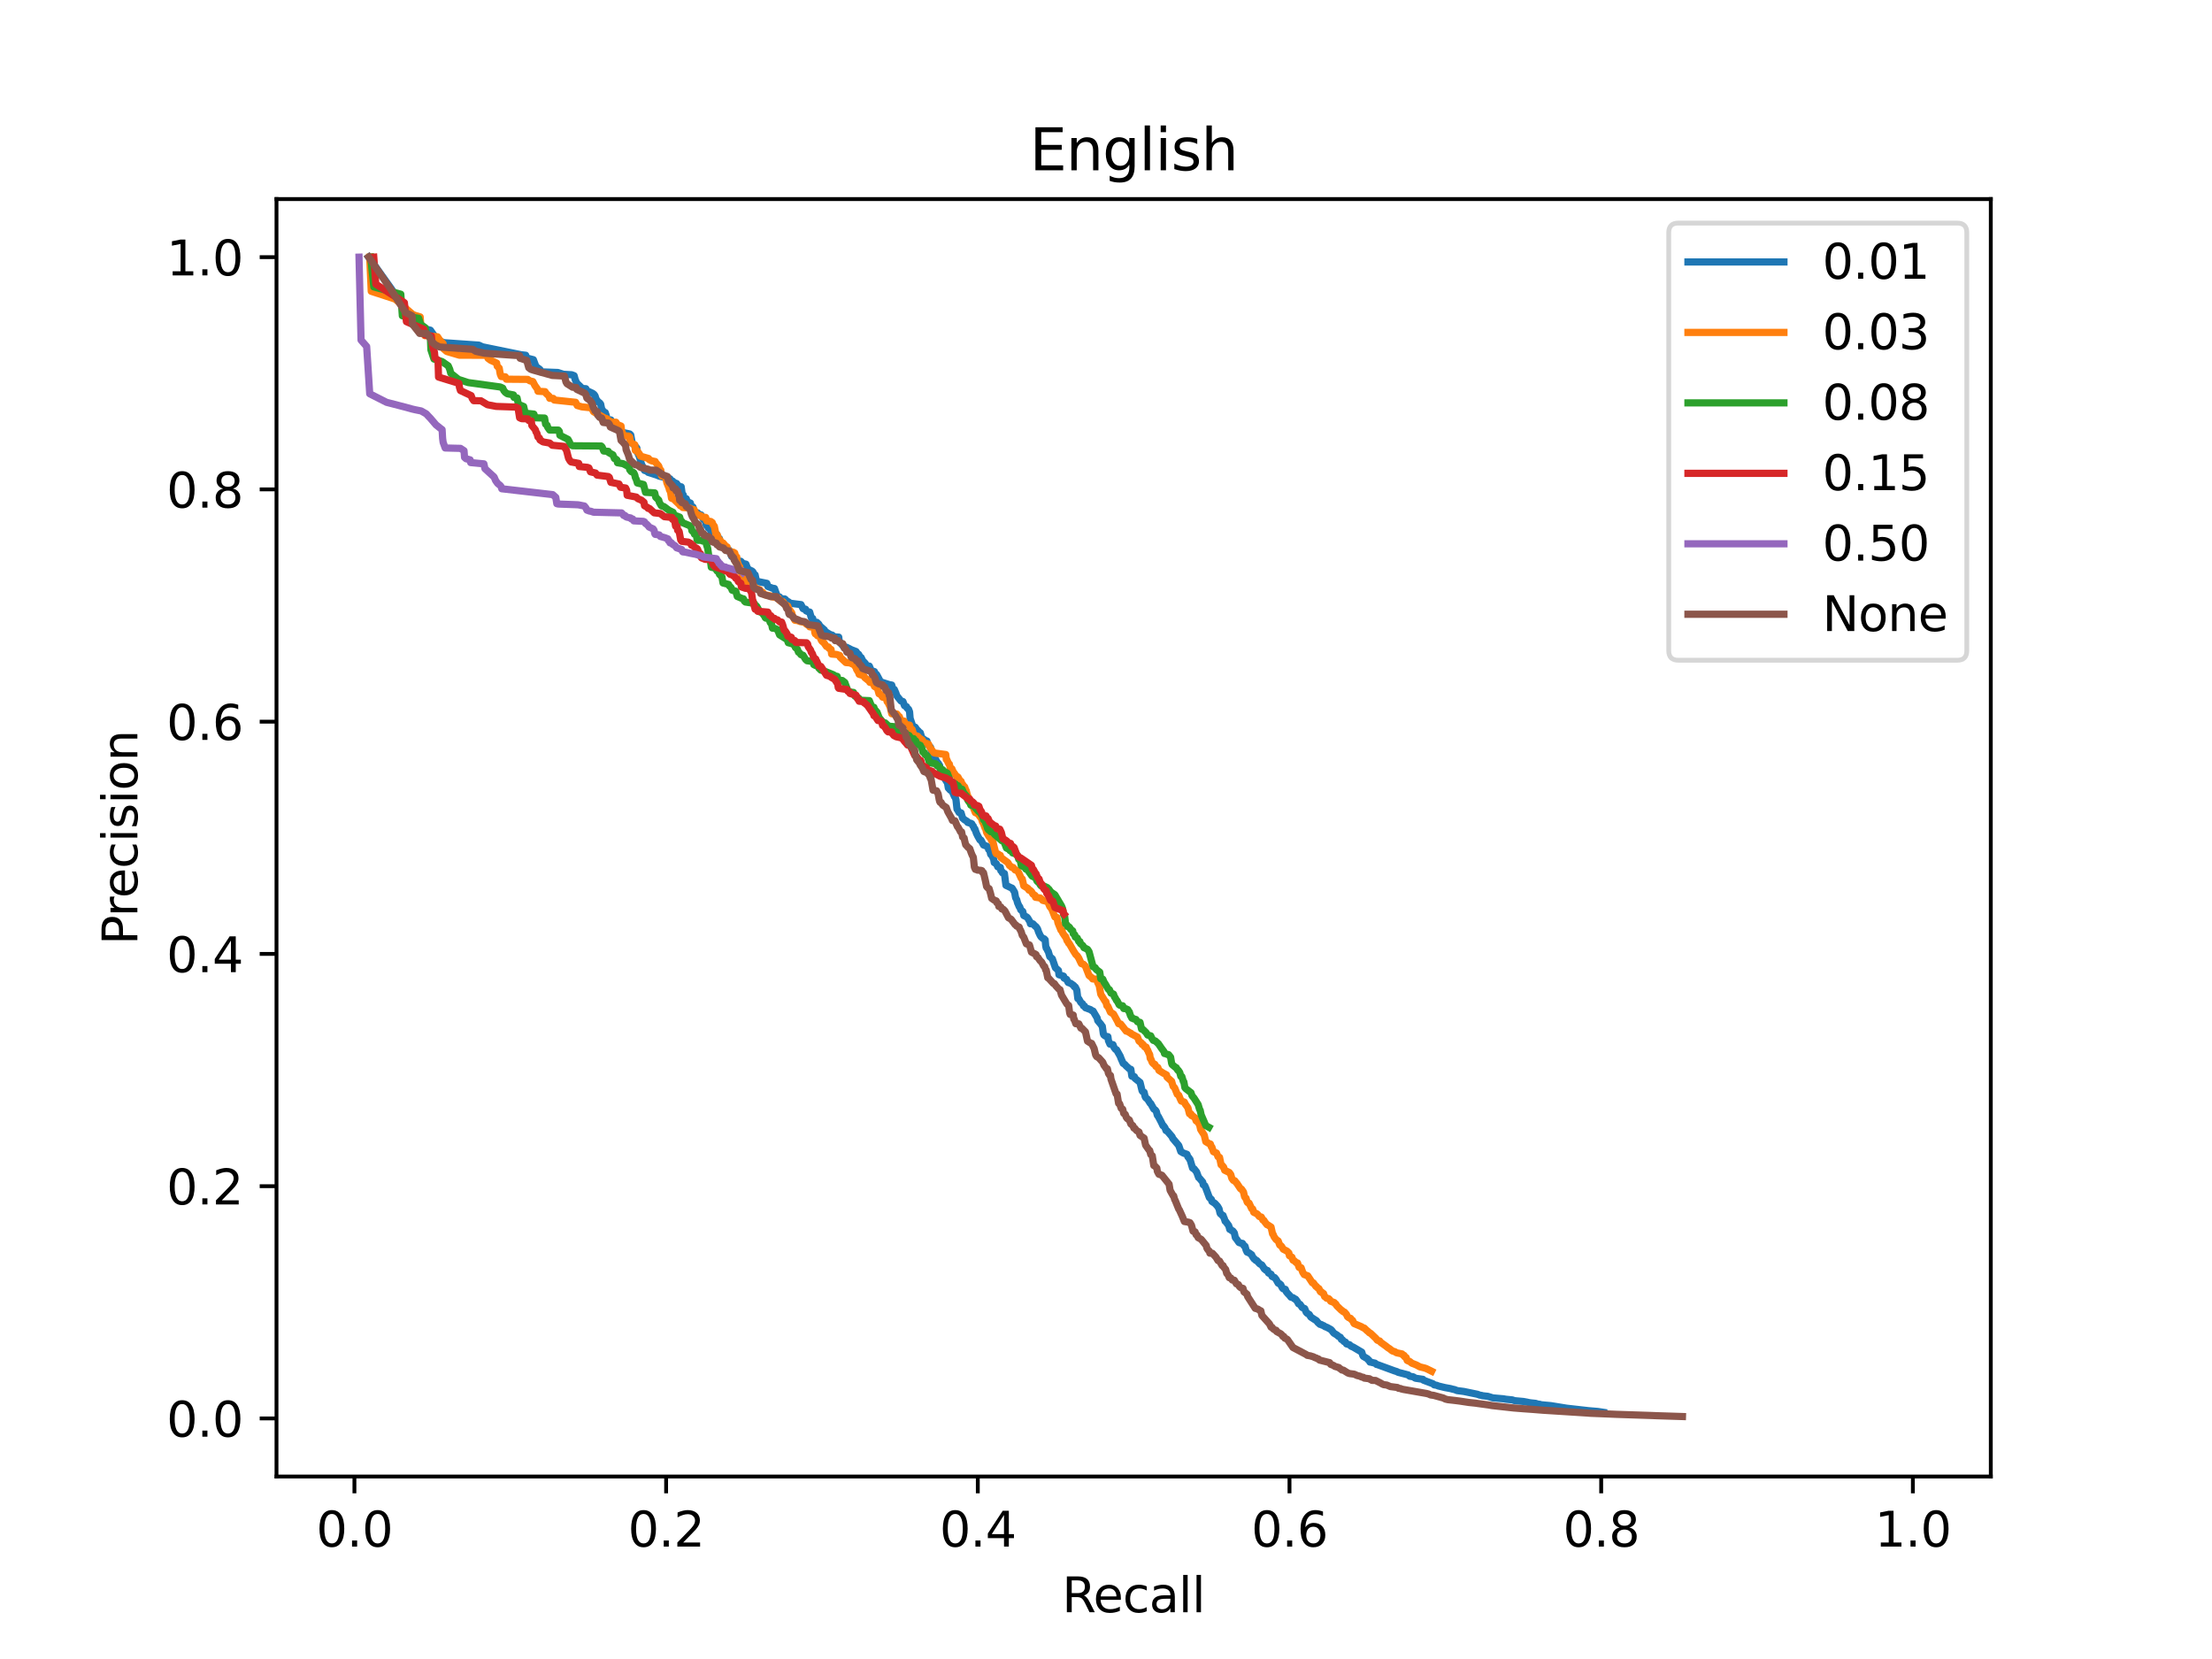 <?xml version="1.0" encoding="utf-8" standalone="no"?>
<!DOCTYPE svg PUBLIC "-//W3C//DTD SVG 1.1//EN"
  "http://www.w3.org/Graphics/SVG/1.1/DTD/svg11.dtd">
<svg xmlns:xlink="http://www.w3.org/1999/xlink" width="460.8pt" height="345.6pt" viewBox="0 0 460.8 345.6" xmlns="http://www.w3.org/2000/svg" version="1.1">
 <defs>
  <style type="text/css">*{stroke-linejoin: round; stroke-linecap: butt}</style>
 </defs>
 <g id="figure_1">
  <g id="patch_1">
   <path d="M 0 345.6 
L 460.8 345.6 
L 460.8 0 
L 0 0 
z
" style="fill: #ffffff"/>
  </g>
  <g id="axes_1">
   <g id="patch_2">
    <path d="M 57.6 307.584 
L 414.72 307.584 
L 414.72 41.472 
L 57.6 41.472 
z
" style="fill: #ffffff"/>
   </g>
   <g id="matplotlib.axis_1">
    <g id="xtick_1">
     <g id="line2d_1">
      <defs>
       <path id="m3d141e32fd" d="M 0 0 
L 0 3.5 
" style="stroke: #000000; stroke-width: 0.8"/>
      </defs>
      <g>
       <use xlink:href="#m3d141e32fd" x="73.833" y="307.584" style="stroke: #000000; stroke-width: 0.8"/>
      </g>
     </g>
     <g id="text_1">
      <!-- 0.0 -->
      <g transform="translate(65.881 322.182)scale(0.1 -0.1)">
       <defs>
        <path id="DejaVuSans-30" d="M 2034 4250 
Q 1547 4250 1301 3770 
Q 1056 3291 1056 2328 
Q 1056 1369 1301 889 
Q 1547 409 2034 409 
Q 2525 409 2770 889 
Q 3016 1369 3016 2328 
Q 3016 3291 2770 3770 
Q 2525 4250 2034 4250 
z
M 2034 4750 
Q 2819 4750 3233 4129 
Q 3647 3509 3647 2328 
Q 3647 1150 3233 529 
Q 2819 -91 2034 -91 
Q 1250 -91 836 529 
Q 422 1150 422 2328 
Q 422 3509 836 4129 
Q 1250 4750 2034 4750 
z
" transform="scale(0.016)"/>
        <path id="DejaVuSans-2e" d="M 684 794 
L 1344 794 
L 1344 0 
L 684 0 
L 684 794 
z
" transform="scale(0.016)"/>
       </defs>
       <use xlink:href="#DejaVuSans-30"/>
       <use xlink:href="#DejaVuSans-2e" x="63.623"/>
       <use xlink:href="#DejaVuSans-30" x="95.41"/>
      </g>
     </g>
    </g>
    <g id="xtick_2">
     <g id="line2d_2">
      <g>
       <use xlink:href="#m3d141e32fd" x="138.764" y="307.584" style="stroke: #000000; stroke-width: 0.8"/>
      </g>
     </g>
     <g id="text_2">
      <!-- 0.2 -->
      <g transform="translate(130.812 322.182)scale(0.1 -0.1)">
       <defs>
        <path id="DejaVuSans-32" d="M 1228 531 
L 3431 531 
L 3431 0 
L 469 0 
L 469 531 
Q 828 903 1448 1529 
Q 2069 2156 2228 2338 
Q 2531 2678 2651 2914 
Q 2772 3150 2772 3378 
Q 2772 3750 2511 3984 
Q 2250 4219 1831 4219 
Q 1534 4219 1204 4116 
Q 875 4013 500 3803 
L 500 4441 
Q 881 4594 1212 4672 
Q 1544 4750 1819 4750 
Q 2544 4750 2975 4387 
Q 3406 4025 3406 3419 
Q 3406 3131 3298 2873 
Q 3191 2616 2906 2266 
Q 2828 2175 2409 1742 
Q 1991 1309 1228 531 
z
" transform="scale(0.016)"/>
       </defs>
       <use xlink:href="#DejaVuSans-30"/>
       <use xlink:href="#DejaVuSans-2e" x="63.623"/>
       <use xlink:href="#DejaVuSans-32" x="95.41"/>
      </g>
     </g>
    </g>
    <g id="xtick_3">
     <g id="line2d_3">
      <g>
       <use xlink:href="#m3d141e32fd" x="203.695" y="307.584" style="stroke: #000000; stroke-width: 0.8"/>
      </g>
     </g>
     <g id="text_3">
      <!-- 0.4 -->
      <g transform="translate(195.743 322.182)scale(0.1 -0.1)">
       <defs>
        <path id="DejaVuSans-34" d="M 2419 4116 
L 825 1625 
L 2419 1625 
L 2419 4116 
z
M 2253 4666 
L 3047 4666 
L 3047 1625 
L 3713 1625 
L 3713 1100 
L 3047 1100 
L 3047 0 
L 2419 0 
L 2419 1100 
L 313 1100 
L 313 1709 
L 2253 4666 
z
" transform="scale(0.016)"/>
       </defs>
       <use xlink:href="#DejaVuSans-30"/>
       <use xlink:href="#DejaVuSans-2e" x="63.623"/>
       <use xlink:href="#DejaVuSans-34" x="95.41"/>
      </g>
     </g>
    </g>
    <g id="xtick_4">
     <g id="line2d_4">
      <g>
       <use xlink:href="#m3d141e32fd" x="268.625" y="307.584" style="stroke: #000000; stroke-width: 0.8"/>
      </g>
     </g>
     <g id="text_4">
      <!-- 0.6 -->
      <g transform="translate(260.674 322.182)scale(0.1 -0.1)">
       <defs>
        <path id="DejaVuSans-36" d="M 2113 2584 
Q 1688 2584 1439 2293 
Q 1191 2003 1191 1497 
Q 1191 994 1439 701 
Q 1688 409 2113 409 
Q 2538 409 2786 701 
Q 3034 994 3034 1497 
Q 3034 2003 2786 2293 
Q 2538 2584 2113 2584 
z
M 3366 4563 
L 3366 3988 
Q 3128 4100 2886 4159 
Q 2644 4219 2406 4219 
Q 1781 4219 1451 3797 
Q 1122 3375 1075 2522 
Q 1259 2794 1537 2939 
Q 1816 3084 2150 3084 
Q 2853 3084 3261 2657 
Q 3669 2231 3669 1497 
Q 3669 778 3244 343 
Q 2819 -91 2113 -91 
Q 1303 -91 875 529 
Q 447 1150 447 2328 
Q 447 3434 972 4092 
Q 1497 4750 2381 4750 
Q 2619 4750 2861 4703 
Q 3103 4656 3366 4563 
z
" transform="scale(0.016)"/>
       </defs>
       <use xlink:href="#DejaVuSans-30"/>
       <use xlink:href="#DejaVuSans-2e" x="63.623"/>
       <use xlink:href="#DejaVuSans-36" x="95.41"/>
      </g>
     </g>
    </g>
    <g id="xtick_5">
     <g id="line2d_5">
      <g>
       <use xlink:href="#m3d141e32fd" x="333.556" y="307.584" style="stroke: #000000; stroke-width: 0.8"/>
      </g>
     </g>
     <g id="text_5">
      <!-- 0.8 -->
      <g transform="translate(325.605 322.182)scale(0.1 -0.1)">
       <defs>
        <path id="DejaVuSans-38" d="M 2034 2216 
Q 1584 2216 1326 1975 
Q 1069 1734 1069 1313 
Q 1069 891 1326 650 
Q 1584 409 2034 409 
Q 2484 409 2743 651 
Q 3003 894 3003 1313 
Q 3003 1734 2745 1975 
Q 2488 2216 2034 2216 
z
M 1403 2484 
Q 997 2584 770 2862 
Q 544 3141 544 3541 
Q 544 4100 942 4425 
Q 1341 4750 2034 4750 
Q 2731 4750 3128 4425 
Q 3525 4100 3525 3541 
Q 3525 3141 3298 2862 
Q 3072 2584 2669 2484 
Q 3125 2378 3379 2068 
Q 3634 1759 3634 1313 
Q 3634 634 3220 271 
Q 2806 -91 2034 -91 
Q 1263 -91 848 271 
Q 434 634 434 1313 
Q 434 1759 690 2068 
Q 947 2378 1403 2484 
z
M 1172 3481 
Q 1172 3119 1398 2916 
Q 1625 2713 2034 2713 
Q 2441 2713 2670 2916 
Q 2900 3119 2900 3481 
Q 2900 3844 2670 4047 
Q 2441 4250 2034 4250 
Q 1625 4250 1398 4047 
Q 1172 3844 1172 3481 
z
" transform="scale(0.016)"/>
       </defs>
       <use xlink:href="#DejaVuSans-30"/>
       <use xlink:href="#DejaVuSans-2e" x="63.623"/>
       <use xlink:href="#DejaVuSans-38" x="95.41"/>
      </g>
     </g>
    </g>
    <g id="xtick_6">
     <g id="line2d_6">
      <g>
       <use xlink:href="#m3d141e32fd" x="398.487" y="307.584" style="stroke: #000000; stroke-width: 0.8"/>
      </g>
     </g>
     <g id="text_6">
      <!-- 1.0 -->
      <g transform="translate(390.536 322.182)scale(0.1 -0.1)">
       <defs>
        <path id="DejaVuSans-31" d="M 794 531 
L 1825 531 
L 1825 4091 
L 703 3866 
L 703 4441 
L 1819 4666 
L 2450 4666 
L 2450 531 
L 3481 531 
L 3481 0 
L 794 0 
L 794 531 
z
" transform="scale(0.016)"/>
       </defs>
       <use xlink:href="#DejaVuSans-31"/>
       <use xlink:href="#DejaVuSans-2e" x="63.623"/>
       <use xlink:href="#DejaVuSans-30" x="95.41"/>
      </g>
     </g>
    </g>
    <g id="text_7">
     <!-- Recall -->
     <g transform="translate(221.243 335.861)scale(0.1 -0.1)">
      <defs>
       <path id="DejaVuSans-52" d="M 2841 2188 
Q 3044 2119 3236 1894 
Q 3428 1669 3622 1275 
L 4263 0 
L 3584 0 
L 2988 1197 
Q 2756 1666 2539 1819 
Q 2322 1972 1947 1972 
L 1259 1972 
L 1259 0 
L 628 0 
L 628 4666 
L 2053 4666 
Q 2853 4666 3247 4331 
Q 3641 3997 3641 3322 
Q 3641 2881 3436 2590 
Q 3231 2300 2841 2188 
z
M 1259 4147 
L 1259 2491 
L 2053 2491 
Q 2509 2491 2742 2702 
Q 2975 2913 2975 3322 
Q 2975 3731 2742 3939 
Q 2509 4147 2053 4147 
L 1259 4147 
z
" transform="scale(0.016)"/>
       <path id="DejaVuSans-65" d="M 3597 1894 
L 3597 1613 
L 953 1613 
Q 991 1019 1311 708 
Q 1631 397 2203 397 
Q 2534 397 2845 478 
Q 3156 559 3463 722 
L 3463 178 
Q 3153 47 2828 -22 
Q 2503 -91 2169 -91 
Q 1331 -91 842 396 
Q 353 884 353 1716 
Q 353 2575 817 3079 
Q 1281 3584 2069 3584 
Q 2775 3584 3186 3129 
Q 3597 2675 3597 1894 
z
M 3022 2063 
Q 3016 2534 2758 2815 
Q 2500 3097 2075 3097 
Q 1594 3097 1305 2825 
Q 1016 2553 972 2059 
L 3022 2063 
z
" transform="scale(0.016)"/>
       <path id="DejaVuSans-63" d="M 3122 3366 
L 3122 2828 
Q 2878 2963 2633 3030 
Q 2388 3097 2138 3097 
Q 1578 3097 1268 2742 
Q 959 2388 959 1747 
Q 959 1106 1268 751 
Q 1578 397 2138 397 
Q 2388 397 2633 464 
Q 2878 531 3122 666 
L 3122 134 
Q 2881 22 2623 -34 
Q 2366 -91 2075 -91 
Q 1284 -91 818 406 
Q 353 903 353 1747 
Q 353 2603 823 3093 
Q 1294 3584 2113 3584 
Q 2378 3584 2631 3529 
Q 2884 3475 3122 3366 
z
" transform="scale(0.016)"/>
       <path id="DejaVuSans-61" d="M 2194 1759 
Q 1497 1759 1228 1600 
Q 959 1441 959 1056 
Q 959 750 1161 570 
Q 1363 391 1709 391 
Q 2188 391 2477 730 
Q 2766 1069 2766 1631 
L 2766 1759 
L 2194 1759 
z
M 3341 1997 
L 3341 0 
L 2766 0 
L 2766 531 
Q 2569 213 2275 61 
Q 1981 -91 1556 -91 
Q 1019 -91 701 211 
Q 384 513 384 1019 
Q 384 1609 779 1909 
Q 1175 2209 1959 2209 
L 2766 2209 
L 2766 2266 
Q 2766 2663 2505 2880 
Q 2244 3097 1772 3097 
Q 1472 3097 1187 3025 
Q 903 2953 641 2809 
L 641 3341 
Q 956 3463 1253 3523 
Q 1550 3584 1831 3584 
Q 2591 3584 2966 3190 
Q 3341 2797 3341 1997 
z
" transform="scale(0.016)"/>
       <path id="DejaVuSans-6c" d="M 603 4863 
L 1178 4863 
L 1178 0 
L 603 0 
L 603 4863 
z
" transform="scale(0.016)"/>
      </defs>
      <use xlink:href="#DejaVuSans-52"/>
      <use xlink:href="#DejaVuSans-65" x="64.982"/>
      <use xlink:href="#DejaVuSans-63" x="126.506"/>
      <use xlink:href="#DejaVuSans-61" x="181.486"/>
      <use xlink:href="#DejaVuSans-6c" x="242.766"/>
      <use xlink:href="#DejaVuSans-6c" x="270.549"/>
     </g>
    </g>
   </g>
   <g id="matplotlib.axis_2">
    <g id="ytick_1">
     <g id="line2d_7">
      <defs>
       <path id="mb28cc70890" d="M 0 0 
L -3.5 0 
" style="stroke: #000000; stroke-width: 0.8"/>
      </defs>
      <g>
       <use xlink:href="#mb28cc70890" x="57.6" y="295.488" style="stroke: #000000; stroke-width: 0.8"/>
      </g>
     </g>
     <g id="text_8">
      <!-- 0.0 -->
      <g transform="translate(34.697 299.287)scale(0.1 -0.1)">
       <use xlink:href="#DejaVuSans-30"/>
       <use xlink:href="#DejaVuSans-2e" x="63.623"/>
       <use xlink:href="#DejaVuSans-30" x="95.41"/>
      </g>
     </g>
    </g>
    <g id="ytick_2">
     <g id="line2d_8">
      <g>
       <use xlink:href="#mb28cc70890" x="57.6" y="247.104" style="stroke: #000000; stroke-width: 0.8"/>
      </g>
     </g>
     <g id="text_9">
      <!-- 0.2 -->
      <g transform="translate(34.697 250.903)scale(0.1 -0.1)">
       <use xlink:href="#DejaVuSans-30"/>
       <use xlink:href="#DejaVuSans-2e" x="63.623"/>
       <use xlink:href="#DejaVuSans-32" x="95.41"/>
      </g>
     </g>
    </g>
    <g id="ytick_3">
     <g id="line2d_9">
      <g>
       <use xlink:href="#mb28cc70890" x="57.6" y="198.72" style="stroke: #000000; stroke-width: 0.8"/>
      </g>
     </g>
     <g id="text_10">
      <!-- 0.4 -->
      <g transform="translate(34.697 202.519)scale(0.1 -0.1)">
       <use xlink:href="#DejaVuSans-30"/>
       <use xlink:href="#DejaVuSans-2e" x="63.623"/>
       <use xlink:href="#DejaVuSans-34" x="95.41"/>
      </g>
     </g>
    </g>
    <g id="ytick_4">
     <g id="line2d_10">
      <g>
       <use xlink:href="#mb28cc70890" x="57.6" y="150.336" style="stroke: #000000; stroke-width: 0.8"/>
      </g>
     </g>
     <g id="text_11">
      <!-- 0.6 -->
      <g transform="translate(34.697 154.135)scale(0.1 -0.1)">
       <use xlink:href="#DejaVuSans-30"/>
       <use xlink:href="#DejaVuSans-2e" x="63.623"/>
       <use xlink:href="#DejaVuSans-36" x="95.41"/>
      </g>
     </g>
    </g>
    <g id="ytick_5">
     <g id="line2d_11">
      <g>
       <use xlink:href="#mb28cc70890" x="57.6" y="101.952" style="stroke: #000000; stroke-width: 0.8"/>
      </g>
     </g>
     <g id="text_12">
      <!-- 0.8 -->
      <g transform="translate(34.697 105.751)scale(0.1 -0.1)">
       <use xlink:href="#DejaVuSans-30"/>
       <use xlink:href="#DejaVuSans-2e" x="63.623"/>
       <use xlink:href="#DejaVuSans-38" x="95.41"/>
      </g>
     </g>
    </g>
    <g id="ytick_6">
     <g id="line2d_12">
      <g>
       <use xlink:href="#mb28cc70890" x="57.6" y="53.568" style="stroke: #000000; stroke-width: 0.8"/>
      </g>
     </g>
     <g id="text_13">
      <!-- 1.0 -->
      <g transform="translate(34.697 57.367)scale(0.1 -0.1)">
       <use xlink:href="#DejaVuSans-31"/>
       <use xlink:href="#DejaVuSans-2e" x="63.623"/>
       <use xlink:href="#DejaVuSans-30" x="95.41"/>
      </g>
     </g>
    </g>
    <g id="text_14">
     <!-- Precision -->
     <g transform="translate(28.617 196.835)rotate(-90)scale(0.1 -0.1)">
      <defs>
       <path id="DejaVuSans-50" d="M 1259 4147 
L 1259 2394 
L 2053 2394 
Q 2494 2394 2734 2622 
Q 2975 2850 2975 3272 
Q 2975 3691 2734 3919 
Q 2494 4147 2053 4147 
L 1259 4147 
z
M 628 4666 
L 2053 4666 
Q 2838 4666 3239 4311 
Q 3641 3956 3641 3272 
Q 3641 2581 3239 2228 
Q 2838 1875 2053 1875 
L 1259 1875 
L 1259 0 
L 628 0 
L 628 4666 
z
" transform="scale(0.016)"/>
       <path id="DejaVuSans-72" d="M 2631 2963 
Q 2534 3019 2420 3045 
Q 2306 3072 2169 3072 
Q 1681 3072 1420 2755 
Q 1159 2438 1159 1844 
L 1159 0 
L 581 0 
L 581 3500 
L 1159 3500 
L 1159 2956 
Q 1341 3275 1631 3429 
Q 1922 3584 2338 3584 
Q 2397 3584 2469 3576 
Q 2541 3569 2628 3553 
L 2631 2963 
z
" transform="scale(0.016)"/>
       <path id="DejaVuSans-69" d="M 603 3500 
L 1178 3500 
L 1178 0 
L 603 0 
L 603 3500 
z
M 603 4863 
L 1178 4863 
L 1178 4134 
L 603 4134 
L 603 4863 
z
" transform="scale(0.016)"/>
       <path id="DejaVuSans-73" d="M 2834 3397 
L 2834 2853 
Q 2591 2978 2328 3040 
Q 2066 3103 1784 3103 
Q 1356 3103 1142 2972 
Q 928 2841 928 2578 
Q 928 2378 1081 2264 
Q 1234 2150 1697 2047 
L 1894 2003 
Q 2506 1872 2764 1633 
Q 3022 1394 3022 966 
Q 3022 478 2636 193 
Q 2250 -91 1575 -91 
Q 1294 -91 989 -36 
Q 684 19 347 128 
L 347 722 
Q 666 556 975 473 
Q 1284 391 1588 391 
Q 1994 391 2212 530 
Q 2431 669 2431 922 
Q 2431 1156 2273 1281 
Q 2116 1406 1581 1522 
L 1381 1569 
Q 847 1681 609 1914 
Q 372 2147 372 2553 
Q 372 3047 722 3315 
Q 1072 3584 1716 3584 
Q 2034 3584 2315 3537 
Q 2597 3491 2834 3397 
z
" transform="scale(0.016)"/>
       <path id="DejaVuSans-6f" d="M 1959 3097 
Q 1497 3097 1228 2736 
Q 959 2375 959 1747 
Q 959 1119 1226 758 
Q 1494 397 1959 397 
Q 2419 397 2687 759 
Q 2956 1122 2956 1747 
Q 2956 2369 2687 2733 
Q 2419 3097 1959 3097 
z
M 1959 3584 
Q 2709 3584 3137 3096 
Q 3566 2609 3566 1747 
Q 3566 888 3137 398 
Q 2709 -91 1959 -91 
Q 1206 -91 779 398 
Q 353 888 353 1747 
Q 353 2609 779 3096 
Q 1206 3584 1959 3584 
z
" transform="scale(0.016)"/>
       <path id="DejaVuSans-6e" d="M 3513 2113 
L 3513 0 
L 2938 0 
L 2938 2094 
Q 2938 2591 2744 2837 
Q 2550 3084 2163 3084 
Q 1697 3084 1428 2787 
Q 1159 2491 1159 1978 
L 1159 0 
L 581 0 
L 581 3500 
L 1159 3500 
L 1159 2956 
Q 1366 3272 1645 3428 
Q 1925 3584 2291 3584 
Q 2894 3584 3203 3211 
Q 3513 2838 3513 2113 
z
" transform="scale(0.016)"/>
      </defs>
      <use xlink:href="#DejaVuSans-50"/>
      <use xlink:href="#DejaVuSans-72" x="58.553"/>
      <use xlink:href="#DejaVuSans-65" x="97.416"/>
      <use xlink:href="#DejaVuSans-63" x="158.939"/>
      <use xlink:href="#DejaVuSans-69" x="213.92"/>
      <use xlink:href="#DejaVuSans-73" x="241.703"/>
      <use xlink:href="#DejaVuSans-69" x="293.803"/>
      <use xlink:href="#DejaVuSans-6f" x="321.586"/>
      <use xlink:href="#DejaVuSans-6e" x="382.768"/>
     </g>
    </g>
   </g>
   <g id="line2d_13">
    <path d="M 334.024 294.213 
L 332.855 294.034 
L 330.944 293.873 
L 326.377 293.355 
L 323.085 292.822 
L 320.961 292.623 
L 320.855 292.556 
L 320.324 292.486 
L 319.899 292.346 
L 318.943 292.248 
L 318.518 292.187 
L 318.094 292.09 
L 317.35 291.955 
L 315.545 291.788 
L 315.014 291.622 
L 313.633 291.48 
L 313.208 291.398 
L 310.978 291.203 
L 310.341 291.003 
L 309.916 290.878 
L 308.854 290.759 
L 308.642 290.691 
L 308.217 290.622 
L 307.792 290.456 
L 304.925 289.863 
L 303.544 289.687 
L 303.013 289.476 
L 302.695 289.415 
L 302.164 289.27 
L 300.995 289.055 
L 299.615 288.722 
L 299.296 288.583 
L 298.765 288.491 
L 298.553 288.279 
L 296.535 287.519 
L 296.429 287.343 
L 294.836 287.103 
L 294.411 286.817 
L 293.668 286.692 
L 293.349 286.418 
L 291.225 285.869 
L 291.012 285.734 
L 290.481 285.571 
L 286.871 284.247 
L 286.764 284.244 
L 286.446 283.967 
L 285.915 283.853 
L 285.596 283.765 
L 285.384 283.744 
L 285.171 283.358 
L 285.065 283.314 
L 284.853 283.049 
L 284.322 282.736 
L 284.003 282.552 
L 283.897 282.377 
L 283.685 281.679 
L 281.879 280.616 
L 281.454 280.447 
L 281.136 280.133 
L 280.499 279.955 
L 280.286 279.585 
L 279.968 279.462 
L 279.649 279.099 
L 279.437 279.029 
L 279.224 278.583 
L 278.799 278.379 
L 278.587 278.151 
L 278.268 277.959 
L 278.056 277.826 
L 277.844 277.705 
L 277.419 277.133 
L 277.206 276.94 
L 276.463 276.529 
L 276.038 276.367 
L 275.72 276.146 
L 275.401 276.043 
L 275.295 275.941 
L 274.976 275.888 
L 274.551 275.512 
L 274.233 275.108 
L 273.914 274.92 
L 273.065 274.364 
L 272.746 273.83 
L 272.321 273.585 
L 272.109 273.37 
L 271.79 272.604 
L 271.259 272.373 
L 270.834 271.731 
L 270.622 271.614 
L 270.516 271.611 
L 270.303 271.194 
L 269.985 270.754 
L 269.879 270.635 
L 269.666 270.58 
L 269.454 270.388 
L 269.348 270.327 
L 268.923 270.219 
L 268.71 269.925 
L 268.286 269.481 
L 267.967 269.107 
L 267.755 268.585 
L 267.33 268.494 
L 267.117 268.286 
L 266.799 267.618 
L 266.693 267.603 
L 266.586 267.433 
L 266.268 267.305 
L 265.843 266.539 
L 265.524 266.144 
L 264.993 265.913 
L 264.781 265.444 
L 264.25 265.195 
L 264.038 264.665 
L 263.719 264.616 
L 263.507 264.364 
L 263.4 264.356 
L 262.869 263.524 
L 262.445 263.297 
L 262.126 262.959 
L 261.807 262.593 
L 261.595 262.551 
L 261.383 262.292 
L 261.276 262.275 
L 261.064 261.995 
L 260.852 261.653 
L 260.745 261.39 
L 260.214 261.004 
L 259.79 260.832 
L 259.577 260.386 
L 259.365 259.623 
L 259.152 259.514 
L 258.834 259.02 
L 258.409 258.952 
L 258.09 258.827 
L 257.666 258.215 
L 257.347 257.817 
L 257.135 256.843 
L 256.816 256.43 
L 256.604 256.369 
L 256.391 256.118 
L 256.179 256.101 
L 255.966 255.316 
L 255.648 254.891 
L 255.329 254.448 
L 255.223 254.41 
L 255.011 253.745 
L 254.904 253.583 
L 254.798 253.208 
L 254.586 253.175 
L 254.373 252.892 
L 254.267 252.882 
L 254.161 252.734 
L 253.949 251.807 
L 253.63 251.277 
L 253.099 250.697 
L 252.462 250.281 
L 252.356 249.867 
L 251.931 249.475 
L 251.187 247.472 
L 250.975 246.999 
L 250.656 246.812 
L 250.55 246.252 
L 249.807 245.368 
L 249.701 245.316 
L 249.276 244.152 
L 248.745 243.472 
L 248.639 243.47 
L 248.426 243.322 
L 247.895 241.512 
L 247.789 241.464 
L 247.683 241.201 
L 247.47 241.006 
L 247.258 240.459 
L 246.515 240.194 
L 245.984 239.887 
L 245.559 238.638 
L 244.284 237.126 
L 244.178 236.819 
L 243.116 235.572 
L 242.904 235.526 
L 242.691 234.951 
L 242.373 234.508 
L 242.267 234.508 
L 241.948 233.83 
L 241.311 232.606 
L 241.098 232.342 
L 240.886 231.553 
L 240.674 231.235 
L 240.355 231.031 
L 239.718 229.884 
L 239.612 229.846 
L 239.081 229.005 
L 238.656 228.645 
L 238.55 228.425 
L 238.337 227.54 
L 238.019 227.375 
L 237.912 227.22 
L 237.594 225.891 
L 237.488 225.479 
L 236.426 224.629 
L 236.319 224.294 
L 235.788 224.198 
L 235.576 222.759 
L 235.257 222.658 
L 235.045 222.45 
L 234.62 222.073 
L 234.301 221.716 
L 233.983 221.519 
L 233.558 220.561 
L 233.346 220.007 
L 232.602 218.684 
L 232.39 218.607 
L 232.071 218.202 
L 231.859 217.621 
L 231.222 217.514 
L 230.903 216.782 
L 230.797 215.96 
L 230.266 215.839 
L 229.947 215.591 
L 229.841 215.321 
L 229.629 213.79 
L 229.522 213.676 
L 229.31 213.352 
L 228.991 212.984 
L 228.673 212.593 
L 228.567 212.081 
L 227.929 211.005 
L 227.717 210.632 
L 227.505 210.564 
L 227.186 210.326 
L 226.124 209.936 
L 225.912 209.568 
L 225.699 209.539 
L 225.487 209.079 
L 225.168 208.849 
L 224.743 208.082 
L 224.531 208.027 
L 224.319 206.24 
L 224 205.61 
L 223.788 205.548 
L 223.681 205.303 
L 223.044 204.849 
L 222.513 204.663 
L 222.195 204.023 
L 221.664 203.755 
L 221.557 203.344 
L 220.602 203.054 
L 220.495 202.166 
L 219.858 201.601 
L 219.221 199.741 
L 218.69 199.284 
L 218.371 198.191 
L 218.265 198.09 
L 218.053 197.566 
L 217.947 197.522 
L 217.84 197.065 
L 217.734 195.792 
L 217.522 195.574 
L 217.309 195.539 
L 216.991 195.27 
L 216.885 195.191 
L 216.672 194.844 
L 216.354 194.159 
L 216.141 193.515 
L 215.823 193.034 
L 215.61 192.895 
L 215.185 192.449 
L 214.654 192.441 
L 214.548 191.987 
L 214.336 191.673 
L 214.123 191.29 
L 213.911 191.039 
L 213.274 190.725 
L 213.061 189.875 
L 212.637 189.526 
L 212.424 188.903 
L 212.318 188.876 
L 212.106 188.352 
L 211.999 188.142 
L 211.787 187.385 
L 211.575 187.03 
L 211.362 185.871 
L 210.937 185.167 
L 210.831 185.018 
L 210.513 184.884 
L 210.088 184.676 
L 209.557 184.434 
L 209.238 181.963 
L 208.813 181.817 
L 208.707 181.527 
L 208.495 181.368 
L 208.389 180.689 
L 207.858 180.583 
L 207.539 179.899 
L 207.114 179.695 
L 207.008 179.032 
L 206.689 178.321 
L 206.371 177.965 
L 206.158 177.047 
L 205.946 176.958 
L 205.84 176.538 
L 205.627 176.305 
L 204.884 176.029 
L 204.353 175.018 
L 204.141 174.97 
L 203.716 174.231 
L 203.397 173.579 
L 203.079 172.661 
L 202.972 172.659 
L 202.76 172.088 
L 202.654 172.035 
L 202.441 171.613 
L 202.229 171.503 
L 201.592 171.329 
L 201.486 171.113 
L 200.848 170.72 
L 200.636 170.498 
L 200.53 170.44 
L 200.211 169.333 
L 199.786 169.26 
L 199.468 168.686 
L 199.362 168.569 
L 199.149 166.61 
L 198.937 165.951 
L 198.831 165.943 
L 198.3 164.708 
L 197.981 164.621 
L 197.556 164.157 
L 197.344 162.899 
L 197.238 162.888 
L 196.6 161.871 
L 196.282 161.707 
L 196.069 160.711 
L 195.963 160.501 
L 195.751 159.482 
L 195.432 158.968 
L 195.22 158.803 
L 194.901 158.143 
L 194.476 157.871 
L 194.264 156.934 
L 194.052 156.547 
L 193.839 155.657 
L 193.308 155.127 
L 193.096 154.358 
L 192.883 154.316 
L 192.034 153.699 
L 191.715 152.652 
L 191.609 152.629 
L 191.184 152.152 
L 191.078 152.128 
L 190.653 151.488 
L 190.228 151.309 
L 190.122 151.206 
L 189.591 149.64 
L 189.485 148.309 
L 189.273 147.754 
L 188.954 147.496 
L 188.848 147.214 
L 188.423 147.006 
L 188.104 146.144 
L 187.68 146.014 
L 186.83 144.96 
L 186.618 144.359 
L 186.299 143.625 
L 185.98 143.514 
L 185.768 142.712 
L 185.237 142.612 
L 183.432 142.039 
L 182.794 140.84 
L 182.582 140.465 
L 182.263 140.24 
L 182.157 139.903 
L 181.52 139.738 
L 181.095 138.76 
L 180.564 138.731 
L 180.246 138.185 
L 179.715 137.638 
L 179.396 136.972 
L 179.183 136.873 
L 178.865 136.3 
L 178.652 136.198 
L 178.334 135.723 
L 177.378 135.358 
L 176.316 134.818 
L 175.785 134.766 
L 175.254 134.152 
L 175.042 133.812 
L 174.829 133.584 
L 174.723 132.723 
L 173.767 132.651 
L 173.342 132.292 
L 173.024 132.227 
L 171.856 131.544 
L 171.749 131.239 
L 170.794 130.411 
L 170.581 130.031 
L 170.156 129.637 
L 169.519 129.605 
L 169.413 129.41 
L 169.307 128.832 
L 169.094 128.82 
L 168.988 128.621 
L 168.67 127.498 
L 168.457 127.483 
L 167.926 127.245 
L 167.82 126.906 
L 167.289 126.796 
L 167.077 126.375 
L 166.864 125.95 
L 164.634 125.667 
L 164.209 125.344 
L 163.784 125.3 
L 163.678 124.934 
L 163.466 124.769 
L 162.51 124.733 
L 162.404 124.359 
L 161.979 124.308 
L 161.554 123.224 
L 161.342 122.598 
L 160.917 122.537 
L 159.961 122.169 
L 159.749 121.521 
L 157.731 121.111 
L 157.625 121.014 
L 157.519 120.756 
L 157.306 119.749 
L 157.094 119.709 
L 156.881 119.177 
L 156.669 118.97 
L 156.032 118.674 
L 155.713 118.356 
L 155.395 117.524 
L 154.757 117.379 
L 154.333 116.934 
L 153.483 116.729 
L 153.058 116.27 
L 152.952 115.976 
L 152.421 115.929 
L 151.89 114.602 
L 151.678 114.542 
L 151.359 114.172 
L 150.828 113.923 
L 150.403 113.796 
L 150.297 113.479 
L 149.978 113.094 
L 149.872 112.192 
L 149.554 112.184 
L 149.341 111.328 
L 148.385 111.093 
L 148.067 110.677 
L 147.961 110.334 
L 147.748 110.052 
L 147.536 109.971 
L 147.323 109.478 
L 147.111 109.396 
L 146.899 108.265 
L 146.58 108.239 
L 146.155 107.634 
L 146.049 107.266 
L 145.73 107.235 
L 145.306 106.83 
L 144.775 106.7 
L 144.668 106.541 
L 144.35 105.612 
L 143.925 105.408 
L 143.819 104.788 
L 143.5 104.743 
L 143.394 104.575 
L 143.075 104.298 
L 142.969 103.894 
L 142.438 103.733 
L 142.332 103.086 
L 142.12 102.97 
L 141.907 101.407 
L 141.482 101.404 
L 141.376 101.219 
L 141.058 100.907 
L 140.951 100.719 
L 140.42 100.522 
L 140.102 100.199 
L 139.783 100.127 
L 139.571 99.738 
L 137.341 99.195 
L 136.81 98.969 
L 135.004 98.393 
L 134.898 98.177 
L 134.261 97.995 
L 133.624 96.654 
L 133.199 95.142 
L 132.774 94.19 
L 132.668 93.341 
L 132.137 92.718 
L 131.712 92.335 
L 131.393 90.612 
L 131.181 90.407 
L 129.057 89.935 
L 128.632 88.815 
L 127.676 88.303 
L 127.57 88.011 
L 127.358 87.775 
L 127.252 87.478 
L 126.614 87.47 
L 126.402 87.226 
L 126.296 86.557 
L 126.083 85.938 
L 125.659 85.795 
L 125.552 85.479 
L 125.34 85.217 
L 125.128 84.191 
L 124.915 83.918 
L 124.597 83.697 
L 124.172 83.136 
L 123.959 82.454 
L 123.747 82.163 
L 123.428 81.922 
L 122.154 81.337 
L 122.048 80.973 
L 121.304 80.928 
L 120.136 79.788 
L 119.817 79.06 
L 119.605 78.264 
L 119.074 78.066 
L 117.375 77.972 
L 116.207 77.596 
L 112.596 77.461 
L 112.49 76.98 
L 111.64 76.344 
L 111.109 74.932 
L 109.622 74.548 
L 109.516 74.003 
L 108.56 73.897 
L 100.489 72.246 
L 99.746 71.895 
L 92.524 71.394 
L 91.568 71.04 
L 90.825 70.446 
L 89.657 68.783 
L 87.002 68.23 
L 86.258 67.225 
L 86.046 65.564 
L 84.665 64.873 
L 81.479 60.106 
L 76.806 53.568 
L 76.806 53.568 
" clip-path="url(#p4a0b332857)" style="fill: none; stroke: #1f77b4; stroke-width: 1.5; stroke-linecap: square"/>
   </g>
   <g id="line2d_14">
    <path d="M 298.234 285.655 
L 297.172 285.128 
L 296.854 285.008 
L 295.792 284.747 
L 295.048 284.344 
L 294.092 283.968 
L 293.668 283.616 
L 293.455 283.55 
L 293.137 283.404 
L 292.924 282.787 
L 292.712 282.665 
L 292.605 282.631 
L 292.499 282.351 
L 292.287 282.304 
L 292.074 282.048 
L 290.906 281.802 
L 290.588 281.585 
L 290.057 281.43 
L 289.419 280.92 
L 289.207 280.808 
L 288.676 280.387 
L 287.614 279.625 
L 287.402 279.342 
L 286.977 279.22 
L 286.871 279.15 
L 286.658 278.835 
L 286.446 278.637 
L 285.49 277.726 
L 285.278 277.655 
L 285.065 277.433 
L 284.747 277.179 
L 284.428 276.877 
L 284.216 276.666 
L 284.003 276.616 
L 283.578 276.356 
L 282.092 275.723 
L 281.985 275.556 
L 281.773 275.067 
L 281.561 274.929 
L 281.348 274.63 
L 281.03 274.533 
L 280.711 274.295 
L 280.499 273.811 
L 280.074 273.331 
L 279.755 273.204 
L 279.543 272.974 
L 279.437 272.946 
L 279.118 272.632 
L 278.481 272.019 
L 278.268 271.642 
L 278.056 271.523 
L 277.95 271.34 
L 277.206 271.078 
L 276.994 270.728 
L 276.782 270.529 
L 276.357 270.442 
L 276.038 270.122 
L 275.932 270.091 
L 275.72 269.463 
L 275.401 269.313 
L 275.295 269.133 
L 275.082 269.108 
L 274.976 268.932 
L 274.764 268.441 
L 274.445 268.264 
L 274.233 267.986 
L 274.127 267.979 
L 273.596 267.245 
L 273.383 267.222 
L 272.427 265.772 
L 271.684 265.515 
L 271.365 264.998 
L 271.047 264.094 
L 270.622 264.023 
L 270.303 263.094 
L 270.091 263.08 
L 269.56 262.588 
L 269.348 262.514 
L 269.135 261.896 
L 268.604 261.586 
L 268.498 261.019 
L 268.073 260.612 
L 267.33 260.234 
L 267.117 259.877 
L 266.905 259.553 
L 266.586 259.352 
L 266.268 258.511 
L 265.843 258.228 
L 265.418 257.65 
L 265.206 257.13 
L 265.1 257.053 
L 264.781 255.615 
L 264.038 255.13 
L 263.931 255.119 
L 263.507 254.576 
L 263.294 254.224 
L 263.082 254.159 
L 262.763 253.533 
L 262.338 253.426 
L 261.914 252.904 
L 261.595 252.738 
L 261.17 252.543 
L 260.958 251.854 
L 260.745 251.787 
L 260.321 250.879 
L 260.214 250.641 
L 259.896 250.518 
L 259.79 250.366 
L 259.577 249.612 
L 259.471 249.603 
L 259.259 249.29 
L 259.046 248.326 
L 258.621 247.703 
L 258.409 247.627 
L 257.666 246.504 
L 257.453 246.279 
L 257.241 245.98 
L 256.922 245.89 
L 256.604 245.447 
L 256.391 244.674 
L 256.073 244.243 
L 255.117 243.784 
L 254.904 243.13 
L 254.798 243.108 
L 254.692 242.864 
L 254.373 242.647 
L 254.055 241.098 
L 253.736 240.963 
L 253.418 240.191 
L 252.78 239.922 
L 252.462 238.965 
L 252.356 238.944 
L 252.143 238.311 
L 251.931 238.267 
L 251.187 237.822 
L 250.869 236.468 
L 250.125 235.316 
L 249.913 234.381 
L 249.594 233.797 
L 249.488 233.748 
L 249.382 233.537 
L 249.17 233.487 
L 248.957 232.892 
L 248.426 232.448 
L 248.214 232.405 
L 248.108 232.061 
L 247.789 232.015 
L 247.47 230.773 
L 247.046 230.172 
L 246.939 230.05 
L 246.727 229.583 
L 246.09 229.373 
L 245.877 228.927 
L 245.559 228.158 
L 245.24 227.958 
L 244.709 226.619 
L 244.391 226.306 
L 244.178 225.646 
L 244.072 225.248 
L 243.116 224.393 
L 243.01 223.923 
L 242.267 223.516 
L 241.417 222.967 
L 241.205 222.379 
L 240.78 222.142 
L 240.567 221.709 
L 240.355 221.66 
L 240.036 221.339 
L 239.718 220.557 
L 239.612 220.486 
L 239.505 219.691 
L 239.293 219.298 
L 239.081 218.76 
L 238.974 218.668 
L 238.762 218.119 
L 238.443 218.078 
L 238.125 217.584 
L 237.912 217.571 
L 237.806 217.279 
L 237.275 216.874 
L 236.957 216.038 
L 235.682 215.374 
L 235.576 215.234 
L 235.363 215.147 
L 234.832 214.813 
L 234.62 214.812 
L 233.452 213.317 
L 233.027 213.257 
L 232.815 212.786 
L 231.965 211.246 
L 231.328 210.853 
L 230.797 209.64 
L 230.584 209.529 
L 230.372 208.663 
L 230.266 208.659 
L 229.31 207.122 
L 228.991 205.346 
L 228.673 204.698 
L 228.46 203.974 
L 227.611 203.93 
L 227.505 203.73 
L 226.867 203.215 
L 226.336 201.85 
L 226.124 201.295 
L 225.699 200.864 
L 225.274 200.74 
L 225.062 200.324 
L 224.743 199.624 
L 224.425 199.128 
L 224.106 198.843 
L 223.575 198.001 
L 222.726 196.518 
L 222.619 196.501 
L 222.407 196.004 
L 222.301 195.987 
L 221.982 195.108 
L 221.876 195.09 
L 221.451 194.446 
L 221.345 194.275 
L 221.239 193.827 
L 221.026 193.789 
L 220.389 192.225 
L 220.177 191.116 
L 219.752 191.026 
L 219.115 189.381 
L 218.69 188.837 
L 218.265 187.827 
L 217.203 187.559 
L 217.097 187.389 
L 216.672 187.063 
L 215.716 186.921 
L 215.61 186.526 
L 215.185 186.263 
L 214.867 185.727 
L 214.548 185.449 
L 214.336 185.426 
L 214.123 185.061 
L 213.274 184.541 
L 212.955 183.107 
L 212.743 182.959 
L 212.212 181.813 
L 211.893 181.333 
L 211.468 181.228 
L 211.044 180.703 
L 210.725 180.674 
L 210.619 180.509 
L 210.3 180.309 
L 209.982 179.72 
L 208.495 178.629 
L 208.389 178.185 
L 208.176 178.146 
L 207.964 177.925 
L 207.539 177.845 
L 207.433 177.711 
L 206.796 175.201 
L 206.583 175.154 
L 206.265 174.431 
L 206.158 174.431 
L 205.946 174.138 
L 205.521 173.396 
L 205.309 172.491 
L 205.203 172.49 
L 204.778 171.305 
L 204.672 171.251 
L 204.459 170.515 
L 204.034 169.972 
L 203.822 169.591 
L 203.716 169.587 
L 203.397 169.359 
L 203.185 169.296 
L 202.548 167.673 
L 201.91 167.074 
L 201.698 165.976 
L 201.592 165.911 
L 201.273 164.662 
L 201.167 164.534 
L 200.955 163.921 
L 200.742 163.722 
L 200.53 163.401 
L 200.424 163.391 
L 200.211 162.761 
L 199.999 162.678 
L 199.574 161.89 
L 199.149 161.592 
L 198.724 160.974 
L 198.618 160.897 
L 198.406 160.423 
L 198.3 160.151 
L 197.981 160.11 
L 197.769 159.167 
L 197.662 159.152 
L 197.45 158.725 
L 197.238 158.227 
L 197.131 158.211 
L 197.025 157.18 
L 194.689 156.865 
L 194.476 156.76 
L 193.627 155.547 
L 193.414 155.002 
L 192.352 154.652 
L 192.14 154.167 
L 191.503 153.739 
L 191.184 153.371 
L 190.335 153.113 
L 190.016 151.963 
L 189.697 151.889 
L 189.485 151.052 
L 188.529 150.898 
L 188.317 150.201 
L 187.68 150.2 
L 187.361 149.297 
L 187.255 149.268 
L 186.83 148.736 
L 185.768 148.693 
L 185.449 147.319 
L 184.918 146.197 
L 184.812 146.163 
L 184.6 145.385 
L 183.856 145.231 
L 183.432 144.635 
L 183.113 144.526 
L 182.794 143.399 
L 182.157 142.98 
L 181.945 142.332 
L 181.201 142.146 
L 181.095 141.912 
L 180.139 141.146 
L 179.927 140.765 
L 178.971 140.471 
L 178.865 140.125 
L 178.44 139.436 
L 178.334 139.082 
L 177.909 138.48 
L 177.059 138.094 
L 176.21 138.019 
L 175.042 136.926 
L 174.935 136.545 
L 174.298 136.339 
L 173.236 136.25 
L 173.13 135.293 
L 172.705 135.07 
L 172.599 134.784 
L 172.174 134.671 
L 171.643 133.916 
L 171.218 133.561 
L 171.006 133.203 
L 170.9 132.664 
L 170.263 132.412 
L 170.05 132.043 
L 169.838 132.038 
L 169.732 131.73 
L 169.625 130.675 
L 168.67 130.576 
L 168.563 130.383 
L 167.926 129.974 
L 167.82 129.777 
L 167.608 129.638 
L 166.546 129.453 
L 166.333 129.311 
L 165.59 129.204 
L 165.059 128.17 
L 164.953 127.689 
L 164.315 126.817 
L 164.103 126.244 
L 163.36 125.822 
L 163.147 125.375 
L 162.404 125.082 
L 162.085 124.539 
L 160.705 124.302 
L 160.492 124.128 
L 159.324 123.906 
L 159.005 123.637 
L 158.899 123.394 
L 158.581 123.274 
L 158.368 123.09 
L 158.262 122.843 
L 157.625 122.594 
L 157.412 122.562 
L 156.775 121.671 
L 156.032 121.467 
L 155.926 121.206 
L 155.501 121.133 
L 154.226 119.059 
L 154.12 118.096 
L 153.908 117.876 
L 153.589 117.019 
L 153.483 116.022 
L 153.271 115.968 
L 153.058 115.196 
L 152.74 115.02 
L 152.209 114.965 
L 151.571 114.419 
L 151.465 113.924 
L 151.253 113.861 
L 150.616 113.102 
L 150.297 113.098 
L 150.191 112.969 
L 150.085 112.647 
L 149.554 111.989 
L 149.447 111.463 
L 149.129 111.255 
L 148.81 109.639 
L 148.492 109.212 
L 148.385 108.864 
L 148.067 108.635 
L 147.217 108.501 
L 147.005 107.782 
L 146.368 107.725 
L 146.049 107.482 
L 144.881 107.078 
L 144.775 106.479 
L 144.562 106.159 
L 144.244 106.122 
L 143.606 105.82 
L 142.226 105.724 
L 142.013 105.387 
L 141.695 105.344 
L 141.589 105.174 
L 140.527 104.146 
L 140.42 103.968 
L 139.889 103.801 
L 139.677 102.45 
L 139.465 102.077 
L 139.358 101.638 
L 138.934 100.617 
L 138.721 99.709 
L 138.615 99.51 
L 138.296 99.171 
L 137.872 99.152 
L 137.765 98.948 
L 137.659 97.942 
L 137.447 97.793 
L 137.234 97.1 
L 136.597 96.359 
L 136.491 96.141 
L 135.748 95.998 
L 135.217 95.731 
L 135.11 95.505 
L 133.411 95.02 
L 133.199 94.547 
L 132.986 94.369 
L 132.774 93.888 
L 132.349 93.827 
L 132.243 92.659 
L 131.393 92.2 
L 131.287 91.944 
L 131.181 91.049 
L 130.969 90.845 
L 129.907 90.786 
L 129.482 89.699 
L 129.376 88.749 
L 128.632 88.472 
L 128.314 87.955 
L 127.039 87.95 
L 126.933 87.653 
L 126.508 87.529 
L 126.402 87.226 
L 125.977 87.097 
L 123.641 85.764 
L 123.322 85.162 
L 123.004 84.945 
L 121.198 84.753 
L 120.242 84.472 
L 119.924 83.808 
L 115.463 83.334 
L 115.251 82.991 
L 114.507 82.976 
L 114.401 82.554 
L 113.764 81.962 
L 113.552 81.592 
L 112.065 81.505 
L 111.959 81.045 
L 111.428 80.313 
L 111.003 79.488 
L 110.366 79.331 
L 109.941 79.033 
L 105.48 78.995 
L 105.268 78.493 
L 104.418 78.438 
L 104.206 77.912 
L 103.994 76.681 
L 103.569 76.272 
L 103.463 75.632 
L 102.188 75.035 
L 101.657 74.641 
L 101.445 74.012 
L 95.71 73.997 
L 93.055 73.216 
L 92.418 72.667 
L 92.312 71.583 
L 91.674 70.943 
L 91.143 70.157 
L 88.488 69.914 
L 88.276 68.584 
L 87.639 67.592 
L 87.533 66.02 
L 86.046 65.564 
L 82.329 62.312 
L 77.337 60.683 
L 77.019 53.568 
L 77.019 53.568 
" clip-path="url(#p4a0b332857)" style="fill: none; stroke: #ff7f0e; stroke-width: 1.5; stroke-linecap: square"/>
   </g>
   <g id="line2d_15">
    <path d="M 251.825 234.836 
L 251.187 234.478 
L 250.338 232.507 
L 250.232 232.278 
L 250.019 231.293 
L 249.913 231.167 
L 249.594 230.099 
L 248.745 228.77 
L 248.32 228.268 
L 248.108 227.626 
L 247.046 226.807 
L 246.833 226.567 
L 246.621 225.377 
L 246.515 225.295 
L 246.196 224.255 
L 245.984 224.226 
L 245.771 223.424 
L 245.453 222.957 
L 245.346 222.934 
L 245.028 222.404 
L 244.922 222.395 
L 244.178 221.772 
L 244.072 221.509 
L 243.86 220.238 
L 243.435 219.704 
L 243.01 219.596 
L 242.798 219.482 
L 242.585 219.472 
L 242.479 219.067 
L 241.948 218.356 
L 241.311 217.422 
L 240.674 216.85 
L 240.249 216.725 
L 239.93 216.25 
L 239.718 215.783 
L 239.081 215.618 
L 238.762 215.107 
L 238.019 214.393 
L 237.806 214.375 
L 237.488 212.974 
L 236.957 212.858 
L 236.638 212.372 
L 236.107 212.233 
L 236.001 212.118 
L 235.788 212.096 
L 235.47 211.5 
L 235.257 210.799 
L 235.151 210.699 
L 234.939 210.319 
L 234.514 210.128 
L 234.089 210.094 
L 233.877 209.524 
L 233.346 209.444 
L 233.133 209.293 
L 232.708 208.469 
L 232.602 208.422 
L 232.284 207.795 
L 232.177 207.704 
L 231.965 207.091 
L 231.753 206.992 
L 231.434 206.887 
L 231.115 206.163 
L 230.903 206.105 
L 230.16 204.83 
L 230.053 204.729 
L 229.735 203.981 
L 229.31 203.9 
L 229.098 202.51 
L 228.567 202.116 
L 228.354 201.947 
L 228.142 201.577 
L 227.717 201.408 
L 226.867 198.248 
L 226.549 197.769 
L 226.018 197.503 
L 225.805 197.418 
L 225.593 196.997 
L 225.062 196.552 
L 224.956 196.137 
L 224.743 196.133 
L 224.637 195.944 
L 224.425 195.417 
L 224.212 195.295 
L 224 195.202 
L 223.894 194.741 
L 223.575 194.509 
L 223.469 193.919 
L 223.044 193.6 
L 222.832 193.224 
L 222.619 193.03 
L 222.407 193.022 
L 222.195 192.608 
L 221.982 192.473 
L 221.77 190.766 
L 221.664 190.711 
L 221.557 190.492 
L 221.345 189.251 
L 221.133 188.729 
L 219.752 186.398 
L 218.902 185.809 
L 218.478 185.215 
L 218.265 185.193 
L 218.159 184.903 
L 217.522 184.608 
L 216.885 184.536 
L 216.672 184.284 
L 216.566 184.024 
L 216.035 183.556 
L 215.716 182.834 
L 215.079 182.552 
L 214.973 182.479 
L 214.017 181.154 
L 213.699 181.045 
L 213.486 180.683 
L 212.849 180.376 
L 212.743 180.296 
L 212.53 179.245 
L 212.212 178.998 
L 211.999 178.223 
L 211.681 177.924 
L 210.937 177.676 
L 210.725 177.234 
L 210.406 177.196 
L 210.3 176.972 
L 209.663 176.665 
L 209.132 175.283 
L 208.707 175.144 
L 207.22 173.85 
L 206.796 173.308 
L 206.371 173.255 
L 206.052 172.903 
L 205.946 172.902 
L 205.734 172.599 
L 205.521 171.887 
L 205.415 171.68 
L 205.203 171.109 
L 205.096 170.847 
L 204.884 170.789 
L 204.672 169.942 
L 204.565 169.886 
L 204.141 169.175 
L 203.928 169.112 
L 203.291 168.43 
L 202.972 168.029 
L 202.654 167.846 
L 202.229 167.711 
L 202.017 167.081 
L 201.91 167.074 
L 201.592 166.657 
L 201.379 165.896 
L 200.742 165.148 
L 200.424 164.411 
L 199.999 164.315 
L 199.574 163.673 
L 199.255 163.643 
L 199.043 163.318 
L 198.724 163.225 
L 198.512 162.957 
L 198.193 162.862 
L 197.981 162.591 
L 197.875 162.455 
L 197.344 161.062 
L 196.494 160.569 
L 196.388 160.359 
L 195.857 160.225 
L 195.751 159.814 
L 195.538 159.586 
L 195.22 159.542 
L 195.007 159.177 
L 194.795 159.079 
L 193.839 158.94 
L 193.627 158.635 
L 193.521 158.619 
L 193.202 157.529 
L 192.99 157.424 
L 192.777 157.177 
L 192.671 157.16 
L 192.565 156.787 
L 192.246 156.661 
L 192.034 155.832 
L 191.821 155.502 
L 191.715 155.263 
L 191.078 154.994 
L 190.972 154.899 
L 190.759 154.336 
L 190.547 154.293 
L 190.335 153.873 
L 189.804 153.838 
L 189.379 153.213 
L 188.848 153.02 
L 188.635 152.661 
L 187.255 152.267 
L 187.042 152.058 
L 186.724 151.42 
L 186.193 151.371 
L 185.131 151.272 
L 184.387 150.587 
L 184.069 150.504 
L 183.75 150.252 
L 183.325 149.714 
L 183.219 149.685 
L 182.688 148.326 
L 182.582 148.295 
L 182.476 148.088 
L 182.157 147.728 
L 182.051 147.341 
L 181.626 147.299 
L 181.095 145.954 
L 179.183 145.872 
L 178.971 145.519 
L 178.759 145.352 
L 178.121 145.035 
L 177.803 144.249 
L 177.059 144.171 
L 176.953 144.035 
L 176.635 143.916 
L 175.997 142.176 
L 175.466 141.758 
L 174.617 141.716 
L 174.404 140.901 
L 173.873 140.777 
L 173.661 140.58 
L 171.325 139.641 
L 171.006 139.603 
L 170.581 139.184 
L 170.475 138.8 
L 169.944 138.656 
L 169.519 138.449 
L 169.413 137.828 
L 168.139 137.645 
L 167.82 137.365 
L 167.289 136.497 
L 166.864 136.387 
L 166.546 135.974 
L 166.333 135.857 
L 166.121 135.253 
L 165.696 134.889 
L 165.484 134.395 
L 164.953 134.083 
L 164.209 133.892 
L 163.997 133.253 
L 162.404 132.251 
L 161.979 131.172 
L 161.342 130.879 
L 160.917 130.862 
L 160.705 129.889 
L 160.492 129.739 
L 160.386 129.524 
L 160.28 128.887 
L 159.536 128.768 
L 159.43 128.689 
L 159.218 128.245 
L 159.112 128.165 
L 159.005 127.941 
L 158.793 127.779 
L 158.687 127.552 
L 158.156 127.435 
L 157.943 126.825 
L 157.625 126.273 
L 157.412 126.101 
L 157.094 125.689 
L 155.288 125.412 
L 155.076 125.232 
L 154.864 124.734 
L 154.651 124.708 
L 153.589 124.252 
L 153.271 123.149 
L 152.527 122.954 
L 152.315 122.42 
L 151.89 122.014 
L 151.784 121.741 
L 150.616 121.45 
L 150.403 120.187 
L 149.872 119.635 
L 149.766 119.165 
L 149.447 119.005 
L 149.341 118.891 
L 149.023 118.364 
L 148.173 118.164 
L 147.961 116.611 
L 147.748 116.555 
L 147.43 114.244 
L 147.217 113.587 
L 147.005 112.722 
L 146.368 112.71 
L 146.261 112.573 
L 145.306 112.553 
L 145.199 112.413 
L 145.093 111.442 
L 144.668 111.286 
L 144.562 110.93 
L 144.137 110.556 
L 144.031 109.979 
L 143.713 109.526 
L 142.226 108.905 
L 142.013 108.59 
L 141.801 108.497 
L 141.589 107.72 
L 140.42 107.295 
L 140.208 106.724 
L 139.358 106.306 
L 138.296 105.52 
L 137.765 105.363 
L 137.341 104.633 
L 137.234 104.195 
L 136.597 103.576 
L 136.385 102.672 
L 134.473 102.56 
L 134.048 100.923 
L 132.774 100.618 
L 132.562 99.901 
L 132.349 99.462 
L 132.243 98.95 
L 132.031 98.501 
L 131.818 98.341 
L 131.5 98.247 
L 131.181 97.853 
L 131.075 97.319 
L 130.862 97.151 
L 129.8 96.593 
L 128.632 96.396 
L 128.526 95.826 
L 128.314 95.641 
L 127.995 95.522 
L 127.676 94.746 
L 126.827 94.291 
L 126.721 94.023 
L 125.765 93.957 
L 125.446 93.125 
L 125.234 92.911 
L 119.286 92.862 
L 118.968 92.695 
L 118.755 92.448 
L 118.649 92.121 
L 118.331 91.535 
L 116.631 90.669 
L 116.525 89.882 
L 116.313 89.599 
L 114.507 89.587 
L 114.083 88.984 
L 113.976 88.597 
L 113.658 88.365 
L 113.445 87.09 
L 111.534 87.038 
L 111.215 86.26 
L 109.41 86.074 
L 109.091 84.681 
L 108.135 84.298 
L 107.923 83.89 
L 107.711 82.892 
L 107.073 82.789 
L 106.967 82.27 
L 105.693 82.029 
L 105.268 81.732 
L 104.949 81.341 
L 104.737 80.858 
L 104.206 80.615 
L 97.515 79.695 
L 95.498 79.033 
L 93.905 77.76 
L 93.692 76.942 
L 93.374 76.211 
L 92.099 75.328 
L 90.4 74.789 
L 89.763 72.862 
L 89.657 70.2 
L 88.807 69.589 
L 88.595 68.279 
L 87.639 67.592 
L 87.214 66.301 
L 83.816 65.786 
L 83.497 61.289 
L 77.868 59.771 
L 77.231 53.568 
L 77.231 53.568 
" clip-path="url(#p4a0b332857)" style="fill: none; stroke: #2ca02c; stroke-width: 1.5; stroke-linecap: square"/>
   </g>
   <g id="line2d_16">
    <path d="M 221.664 190.417 
L 221.557 190.296 
L 221.451 189.71 
L 219.752 189.052 
L 219.327 187.741 
L 218.902 187.599 
L 218.796 187.467 
L 218.478 186.672 
L 218.053 186.088 
L 217.947 185.51 
L 217.734 185.451 
L 217.416 185.101 
L 217.097 184.295 
L 216.672 183.788 
L 216.46 183.105 
L 216.141 182.811 
L 215.823 181.998 
L 215.716 181.963 
L 215.292 181.138 
L 215.079 181.066 
L 214.867 180.255 
L 212.637 178.727 
L 212.212 178.523 
L 212.106 178.352 
L 211.893 178.226 
L 211.468 177.131 
L 211.256 176.55 
L 211.044 176.372 
L 210.725 176.331 
L 210.513 175.692 
L 210.088 175.603 
L 209.769 175.233 
L 209.451 175 
L 209.026 174.765 
L 208.92 174.718 
L 208.601 173.422 
L 208.282 172.734 
L 207.645 172.627 
L 207.433 172.075 
L 207.114 171.969 
L 206.158 171.237 
L 205.84 170.506 
L 205.521 170.392 
L 205.415 169.969 
L 204.778 169.946 
L 204.459 169.081 
L 204.141 168.635 
L 203.928 167.97 
L 203.716 167.849 
L 203.503 167.782 
L 202.972 167.697 
L 202.866 167.301 
L 202.548 167.001 
L 202.229 166.868 
L 202.017 166.457 
L 201.592 166.371 
L 201.167 165.996 
L 200.424 165.416 
L 200.211 165.223 
L 199.362 165.215 
L 199.255 165.087 
L 198.937 165.062 
L 198.724 163.776 
L 198.512 162.957 
L 198.087 162.789 
L 197.875 162.455 
L 197.662 162.432 
L 197.025 162.047 
L 195.857 161.722 
L 194.264 160.877 
L 194.158 160.665 
L 193.096 160.326 
L 192.99 159.906 
L 192.352 159.545 
L 192.034 159.293 
L 191.821 158.429 
L 191.503 158.309 
L 190.866 157.498 
L 190.547 157.374 
L 190.335 156.905 
L 190.016 156.193 
L 189.591 155.3 
L 189.06 155.198 
L 188.635 154.661 
L 188.529 154.564 
L 187.892 153.741 
L 186.724 153.489 
L 186.193 153.214 
L 185.98 152.928 
L 185.874 152.824 
L 185.768 152.48 
L 185.025 152.467 
L 184.706 152.148 
L 184.6 151.878 
L 184.175 151.28 
L 183.856 151.116 
L 183.644 150.308 
L 183.432 150.167 
L 182.901 150.11 
L 182.37 149.277 
L 182.263 149.161 
L 182.051 149.101 
L 181.945 148.721 
L 180.67 146.91 
L 180.458 146.751 
L 180.139 146.465 
L 180.033 146.431 
L 179.927 146.212 
L 179.715 146.142 
L 178.971 146.08 
L 178.865 145.67 
L 178.652 145.598 
L 178.334 144.824 
L 177.059 144.463 
L 176.953 144.132 
L 176.635 144.014 
L 176.422 143.64 
L 174.723 143.387 
L 174.617 143.245 
L 174.511 142.493 
L 173.873 141.509 
L 173.13 141.089 
L 172.918 140.891 
L 172.174 140.673 
L 171.218 139.152 
L 171.006 138.831 
L 170.581 138.739 
L 170.156 137.744 
L 170.05 137.691 
L 169.944 137.296 
L 169.519 136.964 
L 169.201 136.101 
L 168.988 135.871 
L 168.882 135.46 
L 168.351 134.69 
L 168.245 134.148 
L 168.032 133.904 
L 165.802 133.835 
L 165.59 133.458 
L 164.953 133.199 
L 164.846 132.752 
L 164.103 132.547 
L 163.997 132.091 
L 163.572 131.425 
L 163.36 131.286 
L 163.041 130.14 
L 162.829 129.589 
L 162.404 129.566 
L 161.979 129.13 
L 161.448 129.029 
L 161.342 128.814 
L 161.129 128.8 
L 160.705 128.492 
L 160.598 128.273 
L 160.28 128.179 
L 160.067 127.735 
L 159.961 127.511 
L 157.837 127.334 
L 157.731 126.955 
L 157.306 126.916 
L 157.094 126.144 
L 156.881 125.208 
L 156.775 124.965 
L 156.563 123.539 
L 156.35 123.037 
L 155.819 122.56 
L 155.288 122.559 
L 154.439 122.264 
L 154.333 121.508 
L 153.802 121.167 
L 153.589 120.626 
L 153.483 120.522 
L 153.271 120.482 
L 153.058 120.102 
L 152.74 119.954 
L 152.527 119.74 
L 152.102 119.655 
L 151.89 119.437 
L 151.678 119.043 
L 151.04 118.906 
L 150.934 118.794 
L 148.916 118.063 
L 148.598 117.71 
L 148.173 116.666 
L 147.748 116.555 
L 146.899 116.519 
L 146.155 116.22 
L 146.049 116.093 
L 145.943 115.374 
L 145.624 115.182 
L 145.306 114.384 
L 145.199 114.25 
L 144.668 113.98 
L 144.35 113.569 
L 144.031 113.566 
L 143.925 113.22 
L 143.394 112.933 
L 142.013 112.767 
L 141.801 112.475 
L 141.482 110.712 
L 141.376 110.559 
L 141.164 110.473 
L 141.058 109.644 
L 140.739 109.623 
L 140.527 108.387 
L 140.102 108.195 
L 139.996 107.797 
L 138.403 107.637 
L 137.553 106.979 
L 136.279 106.829 
L 135.323 105.946 
L 135.004 105.902 
L 134.898 105.714 
L 134.261 105.36 
L 134.155 104.64 
L 133.624 104.195 
L 132.88 103.882 
L 132.562 103.549 
L 130.65 103.174 
L 130.544 102.097 
L 130.331 101.661 
L 129.269 101.506 
L 128.951 100.827 
L 127.252 100.479 
L 126.933 99.443 
L 126.721 99.273 
L 124.384 98.98 
L 124.066 98.538 
L 123.004 98.289 
L 122.685 97.475 
L 122.366 97.356 
L 120.667 97.186 
L 120.561 96.526 
L 118.968 96.232 
L 118.755 96.01 
L 118.437 95.475 
L 118.012 93.807 
L 117.481 92.985 
L 115.038 92.756 
L 114.507 92.296 
L 113.127 92.055 
L 112.49 91.648 
L 112.383 91.263 
L 112.065 91.049 
L 111.852 90.257 
L 111.64 89.943 
L 111.534 89.537 
L 110.79 88.637 
L 110.684 87.7 
L 110.153 87.607 
L 109.941 87.253 
L 108.666 87.221 
L 108.242 87.025 
L 107.923 85.037 
L 107.498 84.805 
L 103.356 84.661 
L 101.551 84.314 
L 100.17 83.487 
L 98.684 83.468 
L 98.365 83.003 
L 98.153 82.412 
L 95.922 81.363 
L 95.71 80.68 
L 95.604 79.864 
L 91.356 78.549 
L 91.25 75.072 
L 90.612 74.544 
L 90.506 73.374 
L 90.188 72.4 
L 89.975 71.269 
L 89.869 69.995 
L 88.595 69.804 
L 88.276 68.584 
L 84.665 67.008 
L 84.24 63.055 
L 78.293 59.194 
L 77.868 53.568 
L 77.868 53.568 
" clip-path="url(#p4a0b332857)" style="fill: none; stroke: #d62728; stroke-width: 1.5; stroke-linecap: square"/>
   </g>
   <g id="line2d_17">
    <path d="M 154.757 119.252 
L 154.333 118.826 
L 153.058 118.728 
L 151.89 118.385 
L 151.465 118.29 
L 151.253 118.242 
L 151.147 118.129 
L 150.403 118.047 
L 150.297 117.751 
L 150.085 117.7 
L 149.978 117.401 
L 149.766 117.349 
L 149.66 117.047 
L 149.554 116.928 
L 149.341 116.688 
L 149.235 116.381 
L 147.217 116.125 
L 146.474 116.016 
L 146.368 115.889 
L 144.881 115.461 
L 143.925 115.277 
L 142.757 115.021 
L 142.226 114.959 
L 142.12 114.821 
L 142.013 114.471 
L 141.801 114.402 
L 141.164 114.191 
L 140.951 114.12 
L 140.845 113.976 
L 140.633 113.687 
L 140.102 113.391 
L 139.996 113.244 
L 139.889 113.095 
L 139.571 113.09 
L 139.465 112.717 
L 139.252 112.638 
L 139.146 112.26 
L 138.509 112.014 
L 137.553 111.751 
L 137.341 111.432 
L 136.491 111.317 
L 136.385 111.153 
L 136.279 110.509 
L 136.066 110.174 
L 135.854 110.079 
L 135.641 109.984 
L 135.217 109.791 
L 135.11 109.619 
L 134.686 109.171 
L 134.473 109.069 
L 134.367 108.892 
L 134.261 108.714 
L 134.048 108.61 
L 132.031 108.503 
L 131.818 108.129 
L 131.5 108.095 
L 131.393 107.905 
L 130.544 107.719 
L 130.331 107.603 
L 130.225 107.407 
L 129.907 107.368 
L 129.8 107.169 
L 129.482 106.848 
L 123.641 106.702 
L 123.11 106.513 
L 122.791 106.462 
L 122.26 106.268 
L 122.048 105.796 
L 121.729 105.408 
L 121.41 105.347 
L 120.455 105.16 
L 119.711 105.125 
L 116.313 105 
L 115.994 104.928 
L 115.782 103.604 
L 115.569 103.418 
L 115.145 103.04 
L 104.525 101.818 
L 104.418 101.413 
L 104.206 101.137 
L 103.675 100.704 
L 103.463 100.414 
L 103.25 100.118 
L 102.932 99.375 
L 101.02 97.624 
L 100.808 96.628 
L 98.046 96.363 
L 97.94 95.794 
L 97.091 95.562 
L 96.772 95.278 
L 96.666 93.888 
L 95.922 93.402 
L 95.391 93.39 
L 94.329 93.364 
L 92.736 93.32 
L 92.312 92.135 
L 92.205 91.331 
L 92.099 89.497 
L 91.674 89.181 
L 90.825 88.498 
L 89.657 87.129 
L 89.232 86.688 
L 88.807 86.22 
L 87.745 85.61 
L 86.471 85.353 
L 85.833 85.204 
L 84.559 84.851 
L 80.523 83.808 
L 77.019 82.029 
L 76.382 72.177 
L 75.213 70.848 
L 74.789 53.568 
" clip-path="url(#p4a0b332857)" style="fill: none; stroke: #9467bd; stroke-width: 1.5; stroke-linecap: square"/>
   </g>
   <g id="line2d_18">
    <path d="M 350.485 295.089 
L 345.068 294.916 
L 344.113 294.876 
L 336.785 294.634 
L 334.661 294.545 
L 331.262 294.408 
L 330.519 294.349 
L 321.386 293.771 
L 319.262 293.601 
L 317.456 293.474 
L 315.332 293.308 
L 310.766 292.8 
L 310.129 292.682 
L 307.792 292.367 
L 307.367 292.301 
L 305.987 292.157 
L 304.075 291.868 
L 303.013 291.733 
L 301.633 291.578 
L 301.102 291.452 
L 300.677 291.234 
L 298.659 290.681 
L 298.022 290.592 
L 297.597 290.398 
L 297.172 290.288 
L 292.924 289.545 
L 292.287 289.434 
L 291.862 289.328 
L 291.756 289.256 
L 291.331 289.206 
L 291.119 289.042 
L 289.632 288.845 
L 288.888 288.529 
L 288.251 288.448 
L 287.933 288.307 
L 287.614 288.113 
L 287.295 287.954 
L 286.552 287.575 
L 285.809 287.556 
L 285.596 287.398 
L 285.49 287.386 
L 285.278 287.218 
L 284.216 287.087 
L 284.003 286.918 
L 283.685 286.868 
L 283.26 286.676 
L 282.729 286.552 
L 282.092 286.263 
L 281.136 286.139 
L 280.817 286.032 
L 280.392 285.774 
L 279.861 285.433 
L 279.543 285.399 
L 279.33 285.215 
L 279.118 285.088 
L 278.906 284.88 
L 278.056 284.642 
L 277.844 284.465 
L 277.206 284.218 
L 276.994 283.864 
L 274.87 283.324 
L 274.658 283.093 
L 274.445 283.049 
L 274.233 282.914 
L 273.914 282.814 
L 273.596 282.644 
L 273.171 282.524 
L 273.065 282.469 
L 272.321 282.339 
L 272.109 282.169 
L 269.348 280.708 
L 268.179 279.026 
L 267.967 278.9 
L 267.648 278.771 
L 267.436 278.403 
L 267.224 278.382 
L 267.011 278.044 
L 266.799 277.85 
L 265.949 277.387 
L 265.843 277.126 
L 265.524 277.028 
L 265.206 276.806 
L 264.993 276.5 
L 264.781 276.47 
L 264.462 275.806 
L 262.869 274.027 
L 262.657 273.072 
L 262.445 272.987 
L 262.02 272.705 
L 261.489 272.551 
L 259.896 270.079 
L 259.79 269.627 
L 259.365 269.283 
L 259.152 269.138 
L 258.94 268.39 
L 258.515 268.281 
L 258.197 268.028 
L 257.984 267.608 
L 257.559 267.437 
L 257.347 267.069 
L 257.135 266.697 
L 256.71 266.653 
L 256.391 266.214 
L 256.073 266.164 
L 255.86 265.657 
L 255.648 265.36 
L 255.542 265.261 
L 255.329 264.447 
L 254.904 263.953 
L 254.798 263.651 
L 254.586 263.641 
L 254.055 262.695 
L 253.736 262.608 
L 253.311 261.894 
L 252.568 261.086 
L 252.037 261.06 
L 251.931 260.634 
L 251.718 260.447 
L 251.506 260.171 
L 251.4 259.957 
L 251.294 259.484 
L 250.232 258.174 
L 249.594 257.823 
L 249.382 257.294 
L 249.17 257.227 
L 248.957 256.614 
L 248.639 256.525 
L 248.532 256.476 
L 248.214 255.258 
L 247.895 254.712 
L 247.577 254.602 
L 246.727 254.462 
L 246.302 253.41 
L 245.665 252.006 
L 245.559 251.897 
L 244.815 250.056 
L 244.709 249.908 
L 244.497 249.113 
L 244.391 249.108 
L 243.753 247.965 
L 243.541 246.683 
L 242.054 244.827 
L 241.417 244.615 
L 241.098 244.019 
L 240.992 243.333 
L 240.567 242.897 
L 240.355 242.803 
L 240.036 240.761 
L 239.718 240.5 
L 239.505 239.66 
L 239.399 239.622 
L 238.656 238.574 
L 238.337 237.1 
L 237.488 236.52 
L 237.275 235.813 
L 236.744 235.497 
L 236.426 235.067 
L 236.213 235.008 
L 236.001 234.499 
L 235.576 234.152 
L 235.257 233.31 
L 234.832 233.03 
L 234.62 232.739 
L 234.408 232.149 
L 234.089 231.933 
L 233.877 231.064 
L 233.558 230.884 
L 233.239 229.931 
L 233.027 229.852 
L 232.708 227.917 
L 232.496 227.843 
L 231.434 224.789 
L 231.328 224.035 
L 231.115 223.946 
L 230.903 223.597 
L 230.691 222.641 
L 230.478 222.635 
L 230.266 222.301 
L 229.947 221.875 
L 229.735 221.3 
L 228.885 220.354 
L 228.46 220.111 
L 228.248 219.777 
L 227.929 218.424 
L 227.398 217.352 
L 227.186 217.303 
L 226.549 216.889 
L 226.124 214.96 
L 225.381 214.202 
L 225.168 214.182 
L 224.743 213.286 
L 224.106 213.26 
L 223.788 212.335 
L 223.681 212.313 
L 223.575 211.451 
L 222.938 211.331 
L 222.832 211.015 
L 222.619 209.443 
L 222.301 209.233 
L 222.088 208.893 
L 221.133 207.303 
L 220.814 206.156 
L 220.602 206.07 
L 219.964 205.374 
L 219.646 204.908 
L 219.433 204.867 
L 218.371 203.697 
L 218.265 203.688 
L 217.947 202.092 
L 217.84 202.082 
L 217.628 201.362 
L 217.416 201.23 
L 216.991 200.413 
L 216.672 200.124 
L 216.354 199.663 
L 216.247 199.479 
L 215.929 199.295 
L 215.823 198.85 
L 214.867 198.34 
L 214.548 197.162 
L 214.442 196.842 
L 213.805 196.62 
L 213.274 195.254 
L 212.955 194.848 
L 212.743 194.133 
L 212.53 193.668 
L 212.424 193.549 
L 212.318 193.131 
L 211.787 192.925 
L 211.681 192.735 
L 211.468 192.624 
L 210.619 191.485 
L 210.194 191.251 
L 210.088 191.193 
L 209.344 189.772 
L 209.026 189.44 
L 208.707 189.361 
L 208.495 188.939 
L 208.07 188.831 
L 207.964 188.242 
L 207.645 188.044 
L 207.539 187.673 
L 207.114 187.519 
L 206.583 187.14 
L 206.371 186.217 
L 206.052 185.121 
L 205.734 184.942 
L 205.521 184.671 
L 205.309 183.61 
L 204.884 181.806 
L 204.672 181.73 
L 204.565 181.387 
L 204.353 181.31 
L 203.61 181.258 
L 203.503 181.131 
L 203.185 181.102 
L 202.972 180.621 
L 202.76 178.573 
L 202.548 178.205 
L 202.335 177.692 
L 202.017 176.79 
L 201.698 176.553 
L 201.167 175.973 
L 200.955 175.131 
L 200.848 174.579 
L 200.53 174.376 
L 200.317 173.297 
L 200.105 173.295 
L 199.893 172.875 
L 199.574 172.291 
L 199.468 172.236 
L 199.255 171.752 
L 198.937 170.987 
L 198.406 170.917 
L 198.193 170.416 
L 197.45 169.099 
L 197.131 168.225 
L 196.388 167.719 
L 196.176 167.413 
L 196.069 167.17 
L 195.857 167.156 
L 195.751 166.971 
L 195.645 166.546 
L 195.432 165.381 
L 195.114 164.739 
L 194.37 164.611 
L 193.945 162.214 
L 193.839 162.202 
L 193.627 161.589 
L 193.096 160.928 
L 192.671 160.807 
L 192.459 160.713 
L 192.14 159.993 
L 191.715 159.385 
L 191.503 158.938 
L 190.972 158.296 
L 190.759 157.409 
L 190.653 157.391 
L 190.547 156.289 
L 190.335 156.104 
L 189.91 155.584 
L 189.804 155.564 
L 189.591 155.076 
L 189.379 155.035 
L 189.273 154.789 
L 189.06 153.911 
L 188.742 153.537 
L 188.635 152.817 
L 188.211 152.251 
L 188.104 151.673 
L 187.467 151.119 
L 187.255 151.066 
L 187.042 149.789 
L 186.936 149.761 
L 186.511 148.983 
L 185.662 147.897 
L 185.343 144.915 
L 185.237 144.88 
L 185.131 144.306 
L 184.6 143.852 
L 184.281 143.097 
L 183.963 142.983 
L 183.856 142.665 
L 183.007 142.446 
L 182.582 142.192 
L 182.476 141.962 
L 182.263 141.209 
L 181.945 140.696 
L 181.732 140.61 
L 181.52 139.935 
L 179.715 139.274 
L 179.502 138.775 
L 179.29 138.58 
L 178.971 138.232 
L 178.759 137.721 
L 178.44 137.679 
L 178.121 137.217 
L 177.484 137.022 
L 177.272 136.815 
L 177.059 136.067 
L 176.422 135.86 
L 176.316 135.479 
L 176.104 135.151 
L 175.891 135.043 
L 175.573 134.096 
L 175.254 134.039 
L 174.829 133.811 
L 174.617 133.468 
L 173.98 133.463 
L 173.873 132.943 
L 173.236 132.934 
L 173.13 132.758 
L 172.387 132.569 
L 171.643 132.497 
L 171.112 132.308 
L 170.369 130.394 
L 168.351 130.12 
L 168.032 129.787 
L 167.608 129.509 
L 166.864 129.405 
L 166.227 129.108 
L 165.377 128.793 
L 165.271 128.586 
L 164.846 128.155 
L 164.422 127.99 
L 164.315 127.778 
L 164.209 127.015 
L 163.891 126.781 
L 163.572 125.984 
L 162.722 125.331 
L 162.616 125.105 
L 161.979 124.745 
L 161.767 124.283 
L 160.492 124.277 
L 158.474 123.643 
L 158.262 122.998 
L 157.306 122.625 
L 156.988 122.341 
L 156.775 120.867 
L 156.457 120.731 
L 155.819 119.297 
L 154.014 118.844 
L 153.483 117.431 
L 153.271 117.206 
L 153.058 116.803 
L 152.952 116.688 
L 152.846 116.217 
L 152.315 115.63 
L 151.996 114.907 
L 151.89 114.786 
L 151.147 114.669 
L 150.722 114.173 
L 149.872 113.921 
L 149.66 113.666 
L 149.341 113.472 
L 149.235 113.149 
L 148.385 112.877 
L 148.173 112.215 
L 147.961 112.144 
L 147.748 111.872 
L 146.686 111.5 
L 146.58 111.155 
L 146.155 111 
L 145.943 110.298 
L 145.73 110.217 
L 145.518 109.29 
L 144.881 108.816 
L 144.562 108.141 
L 144.244 107.674 
L 144.031 107.138 
L 143.713 105.984 
L 142.969 105.512 
L 142.757 104.947 
L 142.013 104.686 
L 141.907 104.279 
L 141.589 104.23 
L 141.482 103.1 
L 141.27 102.983 
L 141.164 102.318 
L 140.845 102.258 
L 140.739 101.829 
L 140.208 101.642 
L 140.102 101.205 
L 139.358 100.371 
L 139.252 100.176 
L 139.04 99.268 
L 138.19 98.969 
L 136.703 97.948 
L 135.323 97.926 
L 135.11 97.772 
L 133.411 97.361 
L 132.774 96.87 
L 132.349 96.832 
L 132.137 96.665 
L 131.181 95.738 
L 130.862 94.698 
L 130.438 93.699 
L 130.331 92.809 
L 129.8 92.152 
L 129.376 91.745 
L 129.057 89.935 
L 128.845 89.717 
L 127.145 88.951 
L 126.933 88.365 
L 126.721 88.128 
L 125.659 88.007 
L 125.34 87.084 
L 124.915 86.951 
L 124.49 86.438 
L 124.384 85.736 
L 123.959 85.587 
L 123.853 85.259 
L 123.641 84.986 
L 123.322 83.978 
L 122.897 83.406 
L 122.26 82.934 
L 122.048 82.223 
L 121.835 81.918 
L 120.136 81.104 
L 120.03 80.722 
L 119.286 80.671 
L 118.118 79.931 
L 117.906 79.581 
L 117.587 78.34 
L 115.038 78.208 
L 111.215 77.14 
L 110.578 76.939 
L 110.153 76.608 
L 109.728 75.086 
L 108.348 74.634 
L 108.242 74.07 
L 107.18 74.022 
L 100.914 73.583 
L 99.108 73.183 
L 98.471 72.768 
L 91.568 72.28 
L 90.719 71.853 
L 89.975 71.269 
L 89.55 70.305 
L 88.913 69.484 
L 87.426 69.461 
L 85.94 67.563 
L 85.833 65.766 
L 84.453 65.088 
L 81.373 60.196 
L 76.806 53.568 
L 76.806 53.568 
" clip-path="url(#p4a0b332857)" style="fill: none; stroke: #8c564b; stroke-width: 1.5; stroke-linecap: square"/>
   </g>
   <g id="patch_3">
    <path d="M 57.6 307.584 
L 57.6 41.472 
" style="fill: none; stroke: #000000; stroke-width: 0.8; stroke-linejoin: miter; stroke-linecap: square"/>
   </g>
   <g id="patch_4">
    <path d="M 414.72 307.584 
L 414.72 41.472 
" style="fill: none; stroke: #000000; stroke-width: 0.8; stroke-linejoin: miter; stroke-linecap: square"/>
   </g>
   <g id="patch_5">
    <path d="M 57.6 307.584 
L 414.72 307.584 
" style="fill: none; stroke: #000000; stroke-width: 0.8; stroke-linejoin: miter; stroke-linecap: square"/>
   </g>
   <g id="patch_6">
    <path d="M 57.6 41.472 
L 414.72 41.472 
" style="fill: none; stroke: #000000; stroke-width: 0.8; stroke-linejoin: miter; stroke-linecap: square"/>
   </g>
   <g id="text_15">
    <!-- English -->
    <g transform="translate(214.495 35.472)scale(0.12 -0.12)">
     <defs>
      <path id="DejaVuSans-45" d="M 628 4666 
L 3578 4666 
L 3578 4134 
L 1259 4134 
L 1259 2753 
L 3481 2753 
L 3481 2222 
L 1259 2222 
L 1259 531 
L 3634 531 
L 3634 0 
L 628 0 
L 628 4666 
z
" transform="scale(0.016)"/>
      <path id="DejaVuSans-67" d="M 2906 1791 
Q 2906 2416 2648 2759 
Q 2391 3103 1925 3103 
Q 1463 3103 1205 2759 
Q 947 2416 947 1791 
Q 947 1169 1205 825 
Q 1463 481 1925 481 
Q 2391 481 2648 825 
Q 2906 1169 2906 1791 
z
M 3481 434 
Q 3481 -459 3084 -895 
Q 2688 -1331 1869 -1331 
Q 1566 -1331 1297 -1286 
Q 1028 -1241 775 -1147 
L 775 -588 
Q 1028 -725 1275 -790 
Q 1522 -856 1778 -856 
Q 2344 -856 2625 -561 
Q 2906 -266 2906 331 
L 2906 616 
Q 2728 306 2450 153 
Q 2172 0 1784 0 
Q 1141 0 747 490 
Q 353 981 353 1791 
Q 353 2603 747 3093 
Q 1141 3584 1784 3584 
Q 2172 3584 2450 3431 
Q 2728 3278 2906 2969 
L 2906 3500 
L 3481 3500 
L 3481 434 
z
" transform="scale(0.016)"/>
      <path id="DejaVuSans-68" d="M 3513 2113 
L 3513 0 
L 2938 0 
L 2938 2094 
Q 2938 2591 2744 2837 
Q 2550 3084 2163 3084 
Q 1697 3084 1428 2787 
Q 1159 2491 1159 1978 
L 1159 0 
L 581 0 
L 581 4863 
L 1159 4863 
L 1159 2956 
Q 1366 3272 1645 3428 
Q 1925 3584 2291 3584 
Q 2894 3584 3203 3211 
Q 3513 2838 3513 2113 
z
" transform="scale(0.016)"/>
     </defs>
     <use xlink:href="#DejaVuSans-45"/>
     <use xlink:href="#DejaVuSans-6e" x="63.184"/>
     <use xlink:href="#DejaVuSans-67" x="126.562"/>
     <use xlink:href="#DejaVuSans-6c" x="190.039"/>
     <use xlink:href="#DejaVuSans-69" x="217.822"/>
     <use xlink:href="#DejaVuSans-73" x="245.605"/>
     <use xlink:href="#DejaVuSans-68" x="297.705"/>
    </g>
   </g>
   <g id="legend_1">
    <g id="patch_7">
     <path d="M 349.629 137.541 
L 407.72 137.541 
Q 409.72 137.541 409.72 135.541 
L 409.72 48.472 
Q 409.72 46.472 407.72 46.472 
L 349.629 46.472 
Q 347.629 46.472 347.629 48.472 
L 347.629 135.541 
Q 347.629 137.541 349.629 137.541 
z
" style="fill: #ffffff; opacity: 0.8; stroke: #cccccc; stroke-linejoin: miter"/>
    </g>
    <g id="line2d_19">
     <path d="M 351.629 54.57 
L 361.629 54.57 
L 371.629 54.57 
" style="fill: none; stroke: #1f77b4; stroke-width: 1.5; stroke-linecap: square"/>
    </g>
    <g id="text_16">
     <!-- 0.01 -->
     <g transform="translate(379.629 58.07)scale(0.1 -0.1)">
      <use xlink:href="#DejaVuSans-30"/>
      <use xlink:href="#DejaVuSans-2e" x="63.623"/>
      <use xlink:href="#DejaVuSans-30" x="95.41"/>
      <use xlink:href="#DejaVuSans-31" x="159.033"/>
     </g>
    </g>
    <g id="line2d_20">
     <path d="M 351.629 69.249 
L 361.629 69.249 
L 371.629 69.249 
" style="fill: none; stroke: #ff7f0e; stroke-width: 1.5; stroke-linecap: square"/>
    </g>
    <g id="text_17">
     <!-- 0.03 -->
     <g transform="translate(379.629 72.749)scale(0.1 -0.1)">
      <defs>
       <path id="DejaVuSans-33" d="M 2597 2516 
Q 3050 2419 3304 2112 
Q 3559 1806 3559 1356 
Q 3559 666 3084 287 
Q 2609 -91 1734 -91 
Q 1441 -91 1130 -33 
Q 819 25 488 141 
L 488 750 
Q 750 597 1062 519 
Q 1375 441 1716 441 
Q 2309 441 2620 675 
Q 2931 909 2931 1356 
Q 2931 1769 2642 2001 
Q 2353 2234 1838 2234 
L 1294 2234 
L 1294 2753 
L 1863 2753 
Q 2328 2753 2575 2939 
Q 2822 3125 2822 3475 
Q 2822 3834 2567 4026 
Q 2313 4219 1838 4219 
Q 1578 4219 1281 4162 
Q 984 4106 628 3988 
L 628 4550 
Q 988 4650 1302 4700 
Q 1616 4750 1894 4750 
Q 2613 4750 3031 4423 
Q 3450 4097 3450 3541 
Q 3450 3153 3228 2886 
Q 3006 2619 2597 2516 
z
" transform="scale(0.016)"/>
      </defs>
      <use xlink:href="#DejaVuSans-30"/>
      <use xlink:href="#DejaVuSans-2e" x="63.623"/>
      <use xlink:href="#DejaVuSans-30" x="95.41"/>
      <use xlink:href="#DejaVuSans-33" x="159.033"/>
     </g>
    </g>
    <g id="line2d_21">
     <path d="M 351.629 83.927 
L 361.629 83.927 
L 371.629 83.927 
" style="fill: none; stroke: #2ca02c; stroke-width: 1.5; stroke-linecap: square"/>
    </g>
    <g id="text_18">
     <!-- 0.08 -->
     <g transform="translate(379.629 87.427)scale(0.1 -0.1)">
      <use xlink:href="#DejaVuSans-30"/>
      <use xlink:href="#DejaVuSans-2e" x="63.623"/>
      <use xlink:href="#DejaVuSans-30" x="95.41"/>
      <use xlink:href="#DejaVuSans-38" x="159.033"/>
     </g>
    </g>
    <g id="line2d_22">
     <path d="M 351.629 98.605 
L 361.629 98.605 
L 371.629 98.605 
" style="fill: none; stroke: #d62728; stroke-width: 1.5; stroke-linecap: square"/>
    </g>
    <g id="text_19">
     <!-- 0.15 -->
     <g transform="translate(379.629 102.105)scale(0.1 -0.1)">
      <defs>
       <path id="DejaVuSans-35" d="M 691 4666 
L 3169 4666 
L 3169 4134 
L 1269 4134 
L 1269 2991 
Q 1406 3038 1543 3061 
Q 1681 3084 1819 3084 
Q 2600 3084 3056 2656 
Q 3513 2228 3513 1497 
Q 3513 744 3044 326 
Q 2575 -91 1722 -91 
Q 1428 -91 1123 -41 
Q 819 9 494 109 
L 494 744 
Q 775 591 1075 516 
Q 1375 441 1709 441 
Q 2250 441 2565 725 
Q 2881 1009 2881 1497 
Q 2881 1984 2565 2268 
Q 2250 2553 1709 2553 
Q 1456 2553 1204 2497 
Q 953 2441 691 2322 
L 691 4666 
z
" transform="scale(0.016)"/>
      </defs>
      <use xlink:href="#DejaVuSans-30"/>
      <use xlink:href="#DejaVuSans-2e" x="63.623"/>
      <use xlink:href="#DejaVuSans-31" x="95.41"/>
      <use xlink:href="#DejaVuSans-35" x="159.033"/>
     </g>
    </g>
    <g id="line2d_23">
     <path d="M 351.629 113.283 
L 361.629 113.283 
L 371.629 113.283 
" style="fill: none; stroke: #9467bd; stroke-width: 1.5; stroke-linecap: square"/>
    </g>
    <g id="text_20">
     <!-- 0.50 -->
     <g transform="translate(379.629 116.783)scale(0.1 -0.1)">
      <use xlink:href="#DejaVuSans-30"/>
      <use xlink:href="#DejaVuSans-2e" x="63.623"/>
      <use xlink:href="#DejaVuSans-35" x="95.41"/>
      <use xlink:href="#DejaVuSans-30" x="159.033"/>
     </g>
    </g>
    <g id="line2d_24">
     <path d="M 351.629 127.961 
L 361.629 127.961 
L 371.629 127.961 
" style="fill: none; stroke: #8c564b; stroke-width: 1.5; stroke-linecap: square"/>
    </g>
    <g id="text_21">
     <!-- None -->
     <g transform="translate(379.629 131.461)scale(0.1 -0.1)">
      <defs>
       <path id="DejaVuSans-4e" d="M 628 4666 
L 1478 4666 
L 3547 763 
L 3547 4666 
L 4159 4666 
L 4159 0 
L 3309 0 
L 1241 3903 
L 1241 0 
L 628 0 
L 628 4666 
z
" transform="scale(0.016)"/>
      </defs>
      <use xlink:href="#DejaVuSans-4e"/>
      <use xlink:href="#DejaVuSans-6f" x="74.805"/>
      <use xlink:href="#DejaVuSans-6e" x="135.986"/>
      <use xlink:href="#DejaVuSans-65" x="199.365"/>
     </g>
    </g>
   </g>
  </g>
 </g>
 <defs>
  <clipPath id="p4a0b332857">
   <rect x="57.6" y="41.472" width="357.12" height="266.112"/>
  </clipPath>
 </defs>
</svg>
